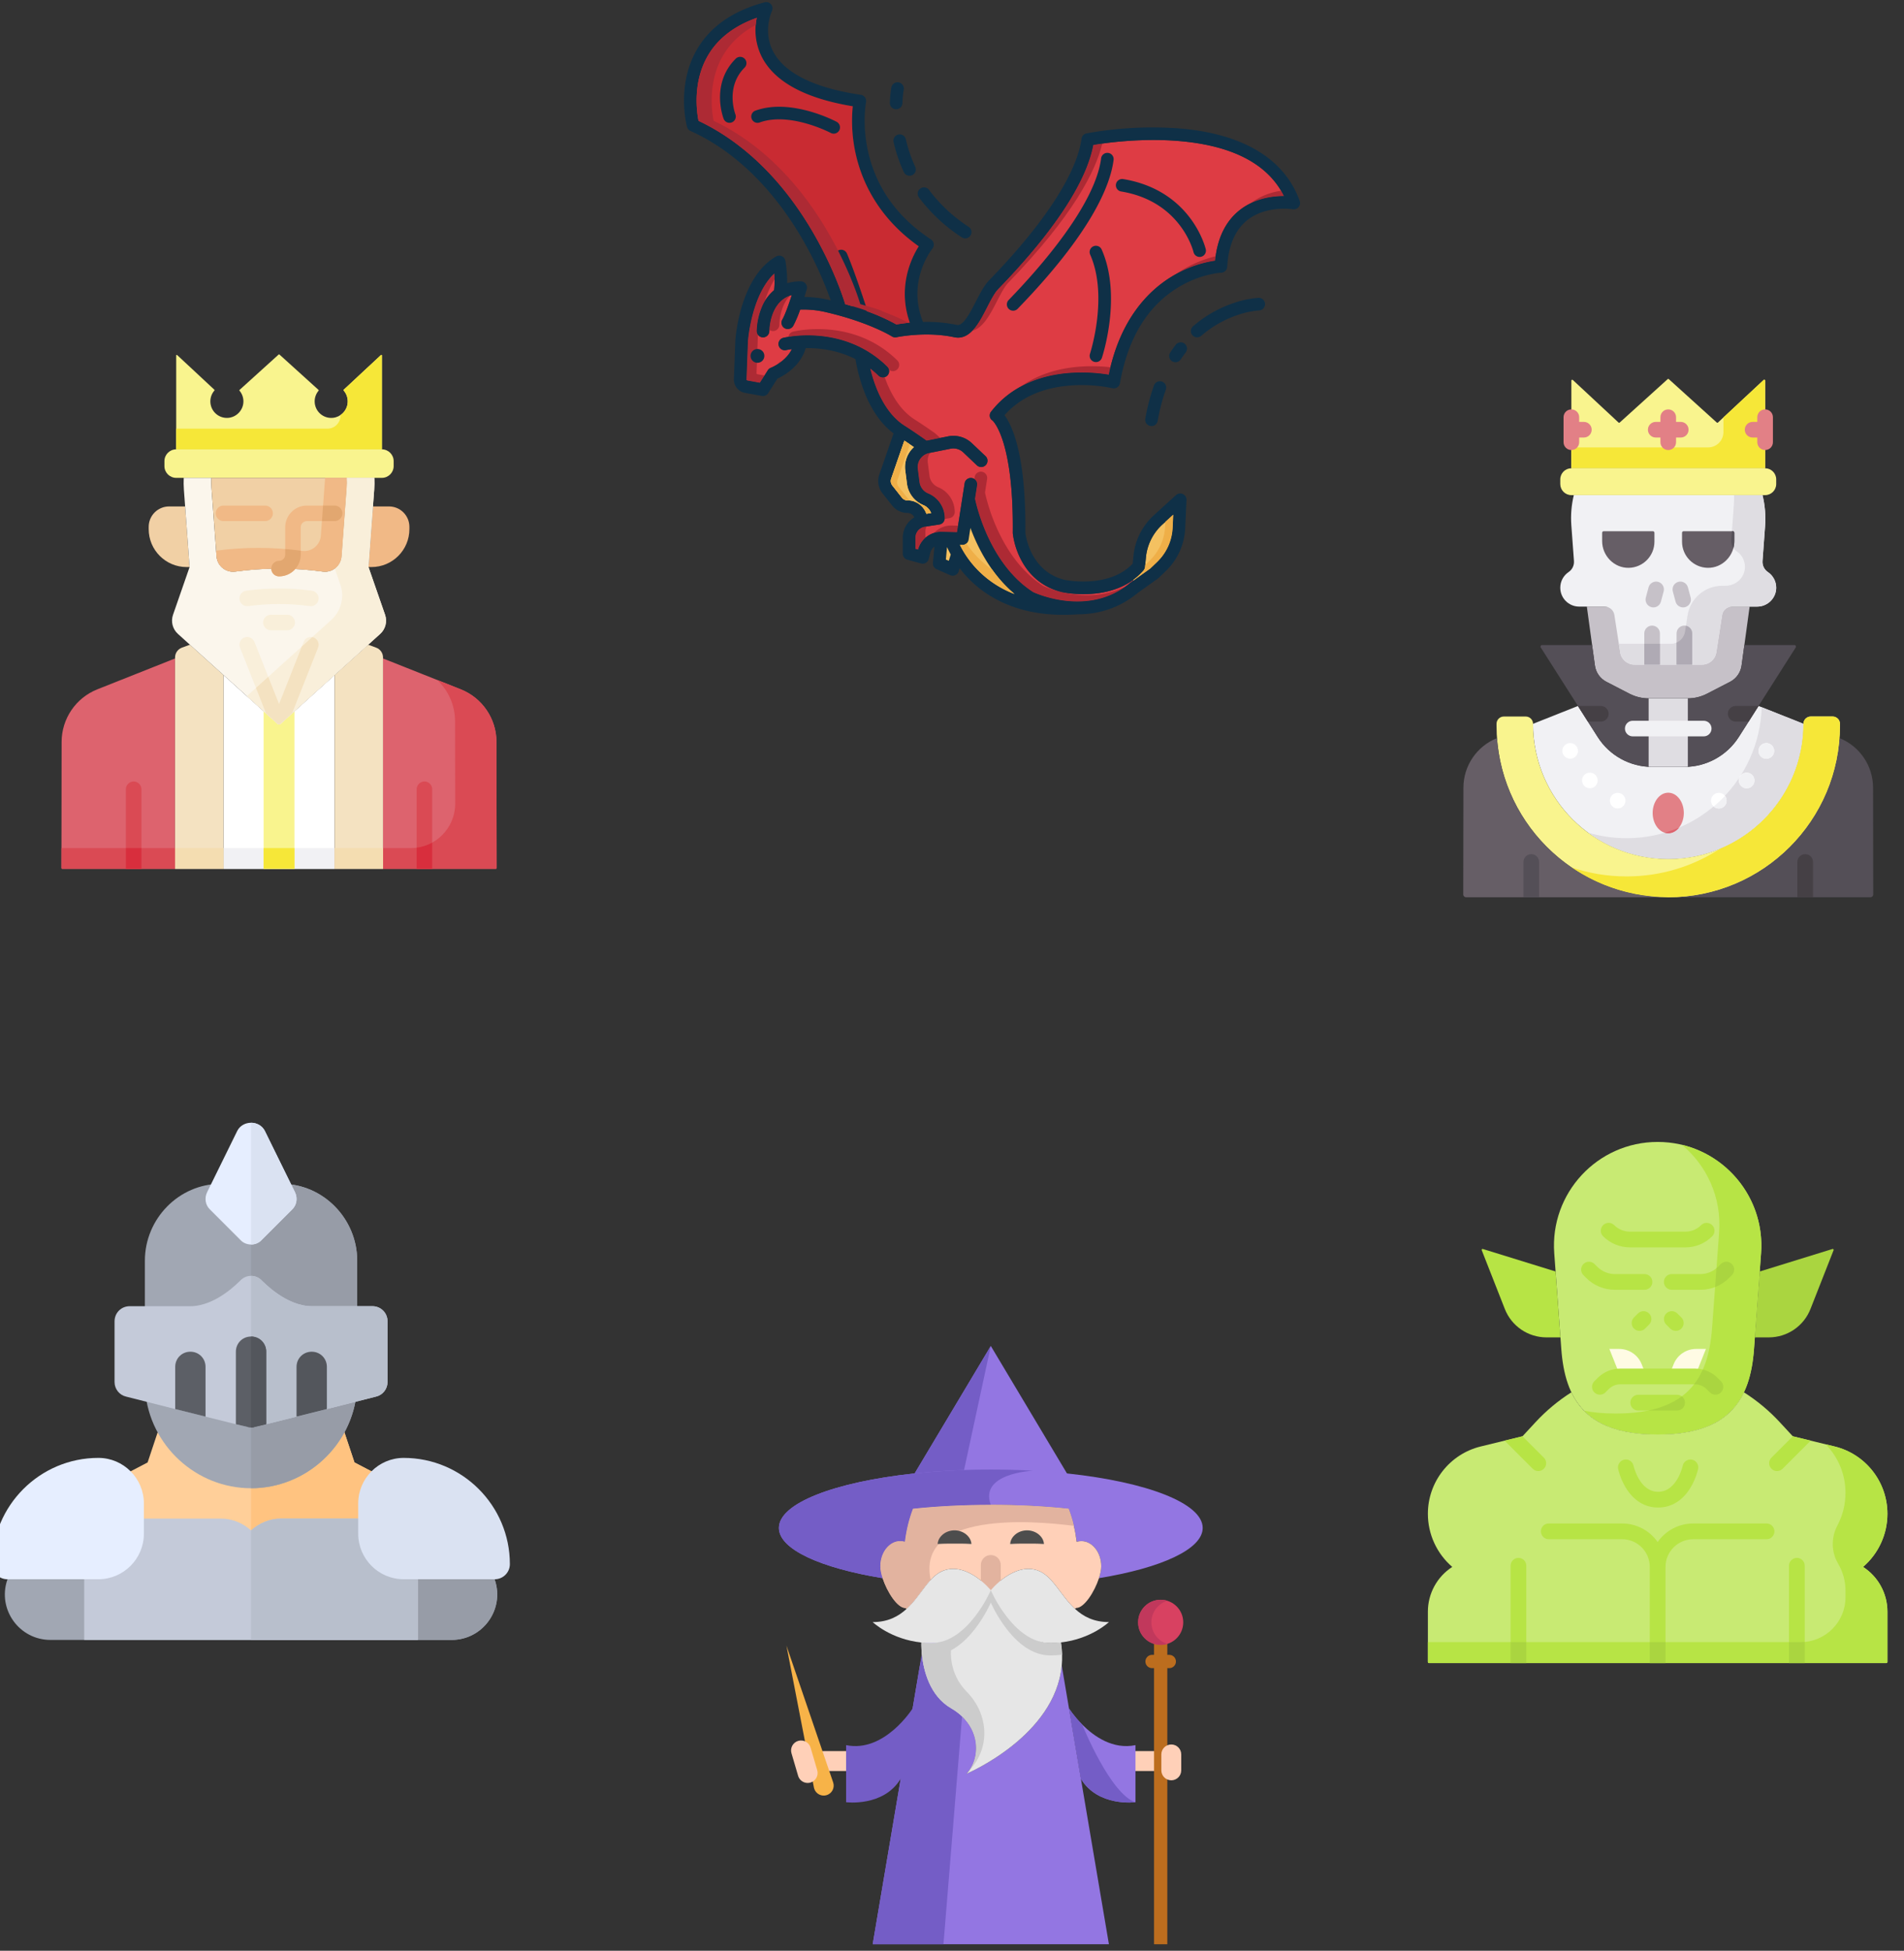 <?xml version="1.0" encoding="UTF-8" standalone="no"?>
<!-- Created with Inkscape (http://www.inkscape.org/) -->

<svg
   xmlns:dc="http://purl.org/dc/elements/1.1/"
   xmlns:cc="http://creativecommons.org/ns#"
   xmlns:rdf="http://www.w3.org/1999/02/22-rdf-syntax-ns#"
   xmlns:svg="http://www.w3.org/2000/svg"
   xmlns="http://www.w3.org/2000/svg"
   xmlns:sodipodi="http://sodipodi.sourceforge.net/DTD/sodipodi-0.dtd"
   xmlns:inkscape="http://www.inkscape.org/namespaces/inkscape"
   width="130.845mm"
   height="134.02mm"
   viewBox="0 0 130.845 134.02"
   version="1.1"
   id="svg715"
   inkscape:version="0.92.4 (5da689c313, 2019-01-14)"
   sodipodi:docname="999.svg">
  <rect x="0" y="0" width="130.845" height="134.02" fill="#333333" stroke="none"/>
  <defs
     id="defs709" />
  <sodipodi:namedview
     id="base"
     pagecolor="#ffffff"
     bordercolor="#666666"
     borderopacity="1.0"
     inkscape:pageopacity="0.0"
     inkscape:pageshadow="2"
     inkscape:zoom="0.35"
     inkscape:cx="258.69489"
     inkscape:cy="130.4091"
     inkscape:document-units="mm"
     inkscape:current-layer="layer1"
     showgrid="false"
     inkscape:window-width="1920"
     inkscape:window-height="1017"
     inkscape:window-x="-8"
     inkscape:window-y="-8"
     inkscape:window-maximized="1" />
  <g
     inkscape:label="Layer 1"
     inkscape:groupmode="layer"
     id="layer1"
     transform="translate(-37.387,-49.317)">
    <g
       id="g3342"
       transform="matrix(0.09,0,0,0.09,-80.805,81.179)">
      <g
         id="g3034">
        <g
           id="g2165"
           transform="matrix(0.772,0,0,0.772,1307.298,502.798)">
          <path
             id="path2053"
             d="M 454.3,511.7 H 57.7 c -30.901,0 -52.5,-30 -42.9,-59.099 l 6.899,-20.7 h 468.6 l 6.899,20.7 C 506.8,481.7 485.2,511.7 454.3,511.7 Z"
             style="fill:#a1a7b3"
             inkscape:connector-curvature="0" />
          <path
             id="path2055"
             d="M 454.3,511.7 H 256 v -79.799 h 234.3 l 6.899,20.7 C 506.8,481.7 485.2,511.7 454.3,511.7 Z"
             style="fill:#979ca7"
             inkscape:connector-curvature="0" />
          <polygon
             id="polygon2057"
             points="346.3,300.2 358.299,336.2 392.199,353.899 348.701,421.7 163.599,421.7 119.801,353.899 153.701,336.2 165.7,300.2 "
             style="fill:#ffcf99" />
          <polygon
             id="polygon2059"
             points="256,421.7 256,300.2 346.3,300.2 358.299,336.2 392.199,353.899 348.701,421.7 "
             style="fill:#ffc380" />
          <path
             id="path2061"
             d="m 421,391.7 v 120 H 91 v -120 h 135 c 11.7,0 21.899,4.501 30,11.7 8.101,-7.2 18.3,-11.7 30,-11.7 z"
             style="fill:#c4cad9"
             inkscape:connector-curvature="0" />
          <path
             id="path2063"
             d="m 421,391.7 v 120 H 256 V 403.4 c 8.101,-7.2 18.3,-11.7 30,-11.7 z"
             style="fill:#b8bfcc"
             inkscape:connector-curvature="0" />
          <path
             id="path2065"
             d="m 361,136.7 v 60 c 0,8.401 -6.599,15 -15,15 H 166 c -8.401,0 -15,-6.599 -15,-15 v -60 c 0,-41.4 33.6,-76 75,-76 h 60 c 41.4,0 75,34.6 75,76 z"
             style="fill:#a1a7b3"
             inkscape:connector-curvature="0" />
          <path
             id="path2067"
             d="m 361,136.7 v 60 c 0,8.401 -6.599,15 -15,15 h -90 v -151 h 30 c 41.4,0 75,34.6 75,76 z"
             style="fill:#979ca7"
             inkscape:connector-curvature="0" />
          <path
             id="path2069"
             d="M 360.7,265.399 C 356.201,319.401 310.3,361.7 256,361.7 c -54.3,0 -100.201,-42.299 -104.7,-96.301 -0.601,-8.099 5.4,-15.298 13.799,-16.199 h 181.802 c 8.399,0.901 14.399,8.1 13.799,16.199 z"
             style="fill:#a1a7b3"
             inkscape:connector-curvature="0" />
          <path
             id="path2071"
             d="M 360.7,265.399 C 356.201,319.401 310.3,361.7 256,361.7 V 249.2 h 90.901 c 8.399,0.901 14.399,8.1 13.799,16.199 z"
             style="fill:#979ca7"
             inkscape:connector-curvature="0" />
          <path
             id="path2073"
             d="m 376,181.7 h -60 c -25.8,0 -48.6,-24.901 -48.9,-24.901 -2.999,-3.3 -6.899,-5.099 -11.1,-5.099 -4.201,0 -8.101,1.8 -11.1,5.099 -0.3,0 -23.101,24.901 -48.9,24.901 h -60 c -8.401,0 -15,6.599 -15,15 v 60 c 0,6.899 4.799,12.9 11.4,14.399 l 48.6,12.301 60,15 11.4,2.699 c 1.199,0.601 2.401,0.601 3.6,0.601 1.199,0 2.401,0 3.6,-0.601 l 11.4,-2.699 60,-15 48.6,-12.301 c 6.601,-1.5 11.4,-7.5 11.4,-14.399 v -60 c 0,-8.401 -6.599,-15 -15,-15 z"
             style="fill:#c4cad9"
             inkscape:connector-curvature="0" />
          <path
             id="path2075"
             d="m 391,196.7 v 60 c 0,6.899 -4.799,12.9 -11.4,14.399 L 331,283.4 l -60,15 -11.4,2.699 c -1.199,0.601 -2.401,0.601 -3.6,0.601 v -150 c 4.2,0 8.101,1.8 11.1,5.099 0.3,0 23.101,24.901 48.9,24.901 h 60 c 8.401,0 15,6.599 15,15 z"
             style="fill:#b8bfcc"
             inkscape:connector-curvature="0" />
          <path
             id="path2077"
             d="M 105,451.7 H 15 c -8.291,0 -15,-6.709 -15,-15 0,-57.891 47.109,-105 105,-105 24.814,0 45,20.186 45,45 v 30 c 0,24.814 -20.186,45 -45,45 z"
             style="fill:#e6eeff"
             inkscape:connector-curvature="0" />
          <path
             id="path2079"
             d="m 497,451.7 h -90 c -24.814,0 -45,-20.186 -45,-45 v -30 c 0,-24.814 20.186,-45 45,-45 57.891,0 105,47.109 105,105 0,8.291 -6.709,15 -15,15 z"
             style="fill:#dae2f2"
             inkscape:connector-curvature="0" />
          <path
             id="path2081"
             d="m 271,226.7 v 71.7 l -11.4,2.699 c -1.199,0.601 -2.401,0.601 -3.6,0.601 -1.199,0 -2.401,0 -3.6,-0.601 L 241,298.4 v -71.7 c 0,-8.401 6.599,-15 15,-15 8.401,0 15,6.599 15,15 z"
             style="fill:#5c5f66"
             inkscape:connector-curvature="0" />
          <path
             id="path2083"
             d="m 331,241.7 v 41.7 l -30,7.5 v -49.2 c 0,-8.401 6.599,-15 15,-15 8.401,0 15,6.599 15,15 z"
             style="fill:#53565c"
             inkscape:connector-curvature="0" />
          <path
             id="path2085"
             d="m 211,241.7 v 49.2 l -30,-7.5 v -41.7 c 0,-8.401 6.599,-15 15,-15 8.401,0 15,6.599 15,15 z"
             style="fill:#5c5f66"
             inkscape:connector-curvature="0" />
          <path
             id="path2087"
             d="m 271,226.7 v 71.7 l -11.4,2.699 c -1.199,0.601 -2.401,0.601 -3.6,0.601 v -90 c 8.401,0 15,6.599 15,15 z"
             style="fill:#53565c"
             inkscape:connector-curvature="0" />
          <path
             id="path2089"
             d="m 299.5,69.101 -30,-61 C 266.8,2.999 261.4,0.3 256,0.3 c -5.4,0 -10.8,2.699 -13.5,7.8 l -30,61 c -2.699,5.698 -1.8,12.599 3.001,17.098 l 30,30 C 248.2,119.2 252.1,120.7 256,120.7 c 3.9,0 7.8,-1.5 10.499,-4.501 l 30,-30 c 4.801,-4.499 5.7,-11.4 3.001,-17.098 z"
             style="fill:#e6eeff"
             inkscape:connector-curvature="0" />
          <path
             id="path2091"
             d="m 296.499,86.199 -30,30 C 263.8,119.2 259.9,120.7 256,120.7 V 0.3 c 5.4,0 10.8,2.699 13.5,7.8 l 30,61 c 2.699,5.699 1.8,12.6 -3.001,17.099 z"
             style="fill:#dae2f2"
             inkscape:connector-curvature="0" />
          <g
             id="g2093" />
          <g
             id="g2095" />
          <g
             id="g2097" />
          <g
             id="g2099" />
          <g
             id="g2101" />
          <g
             id="g2103" />
          <g
             id="g2105" />
          <g
             id="g2107" />
          <g
             id="g2109" />
          <g
             id="g2111" />
          <g
             id="g2113" />
          <g
             id="g2115" />
          <g
             id="g2117" />
          <g
             id="g2119" />
          <g
             id="g2121" />
        </g>
      </g>
      <g
         transform="translate(-2.339,44.434)"
         id="g3114">
        <path
           style="fill:#de3c44;stroke-width:0.96"
           inkscape:connector-curvature="0"
           d="m 2296.004,-248.777 h -0.029 c -8.65,0 -22.483,1.699 -33.994,10.877 -10.646,8.506 -16.896,21.427 -18.586,38.468 a 89.157,89.157 0 0 0 -33.293,12.221 c -17.155,10.474 -39.082,31.901 -47.895,74.785 a 127.485,127.485 0 0 0 -29.818,-1.344 c -25.69,1.93 -46.417,12.106 -59.943,29.453 a 4.668,4.668 0 0 0 -1.075,3.744 4.447,4.447 0 0 0 2.045,3.101 c 1.114,1.027 16.215,16.301 15.495,85.844 a 4.52,4.52 0 0 0 0.029,0.509 59.239,59.239 0 0 0 5.952,19.287 c 6.768,13.402 17.808,22.205 31.988,25.479 1.459,0.307 32.084,6.557 53.972,-9.399 l 0.288,0.403 -2.4,1.718 a 3.264,3.264 0 0 0 -0.288,0.221 c -31.008,25.959 -70.743,8.506 -73.95,7.027 -32.957,-21.091 -43.181,-65.098 -44.477,-71.319 l 1.594,-10.263 a 4.8,4.8 0 1 0 -9.485,-1.469 l -5.789,37.268 -11.683,-0.307 a 18.253,18.253 0 0 0 -18.039,13.575 l -2.112,-0.576 v -8.467 a 8.489,8.489 0 0 1 7.239,-8.439 l 11.079,-1.699 a 4.81,4.81 0 0 0 4.071,-4.752 20.448,20.448 0 0 0 -12.413,-18.816 l -0.346,-0.144 a 10.928,10.928 0 0 1 -6.499,-8.611 l -1.315,-10.205 a 10.91,10.91 0 0 1 8.65,-12.039 l 16.464,-3.293 a 10.879,10.879 0 0 1 9.61,2.765 l 10.464,9.917 a 4.801,4.801 0 0 0 6.605,-6.97 l -10.464,-9.917 a 20.484,20.484 0 0 0 -18.096,-5.213 l -16.464,3.293 c -0.403,-0.288 -0.845,-0.595 -1.315,-0.922 -3.485,-2.448 -8.746,-6.144 -15.591,-10.512 -15.571,-9.975 -22.877,-30.144 -26.151,-43.7 a 68.795,68.795 0 0 1 6.288,5.491 4.8,4.8 0 1 0 6.73,-6.845 c -33.351,-32.804 -77.655,-22.426 -79.527,-21.965 a 4.8,4.8 0 0 0 2.275,9.322 c 0.077,-0.019 1.69,-0.384 4.435,-0.758 -4.867,9.869 -15.879,14.179 -15.994,14.227 a 4.765,4.765 0 0 0 -2.371,1.92 l -6.087,9.562 -9.6,-1.747 a 0.774,0.774 0 0 1 -0.634,-0.778 l 1.085,-29.204 c 0.115,-1.594 2.822,-35.52 20.16,-51.773 a 63.571,63.571 0 0 1 -0.144,12.797 33.312,33.312 0 0 0 -9.264,12.72 51.422,51.422 0 0 0 -3.984,18.499 4.791,4.791 0 0 0 4.79,4.79 h 0.01 a 4.81,4.81 0 0 0 4.8,-4.781 c 0,-1.037 0.326,-22.887 17.175,-27.533 -2.112,6.538 -5.05,14.928 -7.239,18.768 a 4.8,4.8 0 1 0 8.333,4.762 87.051,87.051 0 0 0 5.271,-12.403 73.979,73.979 0 0 1 19.872,1.997 c 32.813,7.632 49.997,18.346 50.161,18.451 a 4.844,4.844 0 0 0 3.581,0.643 c 0.221,-0.048 22.282,-4.656 44.045,0 12.019,2.573 18.893,-10.839 24.96,-22.666 2.794,-5.453 5.683,-11.098 8.506,-14.007 52.753,-54.433 68.891,-89.521 72.702,-110.113 9.053,-1.517 35.693,-5.318 64.138,-3.091 41.789,3.264 69.159,17.434 81.495,42.135 z"
           id="path95" />
        <g
           style="fill:#ad2a34"
           id="g123"
           transform="matrix(0.96,0,0,0.96,1827.326,-408.744)">
          <path
             inkscape:connector-curvature="0"
             d="m 173.978,304.7 a 4.986,4.986 0 0 0 6.652,-7.417 c -34.74,-34.17 -80.89,-23.36 -82.84,-22.88 a 5,5 0 0 0 -3.755,4.181 c 12.458,-1.991 49.52,-4.9 78.6,23.7 a 4.936,4.936 0 0 1 1.343,2.416 z"
             id="path97" />
          <path
             inkscape:connector-curvature="0"
             d="m 69.31,308.28 a 0.806,0.806 0 0 1 -0.66,-0.81 l 1.13,-30.42 c 0,-0.032 0.008,-0.1 0.012,-0.158 a 4.949,4.949 0 0 1 -0.962,-2.922 53.564,53.564 0 0 1 4.15,-19.27 41.457,41.457 0 0 1 2.156,-4.271 80.5,80.5 0 0 1 7.883,-17.629 c -0.039,-1.63 -0.126,-3.216 -0.239,-4.684 -18.06,16.93 -20.88,52.27 -21,53.93 l -1.13,30.42 a 0.806,0.806 0 0 0 0.66,0.81 l 10,1.82 3.683,-5.786 z"
             id="path99" />
          <path
             inkscape:connector-curvature="0"
             d="m 88.12,298.14 a 4.964,4.964 0 0 0 -2.47,2 l -0.056,0.088 a 37.775,37.775 0 0 0 3.429,-2.48 C 88.47,298 88.14,298.132 88.12,298.14 Z"
             id="path101" />
          <path
             inkscape:connector-curvature="0"
             d="m 350.169,302.741 a 132.772,132.772 0 0 0 -24.4,-0.481 c -18.4,1.382 -34.353,6.825 -47.107,15.964 11.212,-6.131 24.37,-9.857 39.107,-10.964 a 132.795,132.795 0 0 1 31.06,1.4 c 0.417,-2.024 0.871,-3.986 1.34,-5.919 z"
             id="path103" />
          <path
             inkscape:connector-curvature="0"
             d="m 259.91,250.25 c 2.91,-5.68 5.92,-11.56 8.86,-14.59 51.746,-53.394 69.665,-88.914 74.9,-110.788 -2.964,0.409 -5.39,0.791 -7.165,1.088 -3.97,21.45 -20.78,58 -75.73,114.7 -2.94,3.03 -5.95,8.91 -8.86,14.59 -3.416,6.66 -7.08,13.8 -11.7,18.53 8.778,-2.251 14.519,-13.441 19.695,-23.53 z"
             id="path105" />
          <path
             inkscape:connector-curvature="0"
             d="m 78.862,272.969 a 4.949,4.949 0 0 0 2.958,0.991 h 0.01 a 5.01,5.01 0 0 0 5,-4.98 c 0,-0.841 0.209,-14.836 8.6,-23.27 -14.53,4.981 -16.347,22.758 -16.568,27.259 z"
             id="path107" />
          <path
             inkscape:connector-curvature="0"
             d="m 296.72,476.62 c -34.33,-21.97 -44.98,-67.81 -46.33,-74.29 l 1.66,-10.69 a 5,5 0 1 0 -9.88,-1.53 l -0.255,1.644 a 5,5 0 0 1 2.135,4.886 l -1.66,10.69 c 1.35,6.48 12,52.32 46.33,74.29 3.232,1.49 42.086,18.557 73.862,-4.833 -29.956,15.672 -62.897,1.2 -65.862,-0.167 z"
             id="path109" />
          <path
             inkscape:connector-curvature="0"
             d="m 203.92,361.12 10.916,-2.183 c -0.42,-0.3 -3.8,-3.437 -4.286,-3.777 -3.63,-2.55 -9.11,-6.4 -16.24,-10.95 -12.068,-7.73 -19.367,-21.338 -23.719,-33.614 a 4.871,4.871 0 0 1 -4.971,-1.186 71.661,71.661 0 0 0 -6.55,-5.72 c 3.41,14.12 11.02,35.13 27.24,45.52 7.13,4.55 12.61,8.4 16.24,10.95 0.49,0.34 0.95,0.66 1.37,0.96 z"
             id="path111" />
          <path
             inkscape:connector-curvature="0"
             d="m 461.3,172.554 a 61.2,61.2 0 0 1 26.868,-5.924 h 0.03 c -0.72,-1.442 -1.5,-2.844 -2.315,-4.217 A 53.1,53.1 0 0 0 461.3,172.554 Z"
             id="path113" />
          <path
             inkscape:connector-curvature="0"
             d="m 406.72,225.76 c -1.554,0.949 -3.148,1.99 -4.766,3.119 A 92.377,92.377 0 0 1 433.4,218.03 c 0.119,-1.2 0.264,-2.376 0.426,-3.536 A 94.981,94.981 0 0 0 406.72,225.76 Z"
             id="path115" />
          <path
             inkscape:connector-curvature="0"
             d="m 222.06,422.77 a 5.01,5.01 0 0 0 4.24,-4.95 21.3,21.3 0 0 0 -12.93,-19.6 l -0.36,-0.15 a 11.383,11.383 0 0 1 -6.77,-8.97 l -1.37,-10.63 a 11.272,11.272 0 0 1 1.833,-7.7 l -0.823,0.164 a 11.364,11.364 0 0 0 -9.01,12.54 l 1.37,10.63 a 11.383,11.383 0 0 0 6.77,8.97 l 0.36,0.15 a 21.3,21.3 0 0 1 12.93,19.6 4.709,4.709 0 0 1 -0.049,0.534 z"
             id="path117" />
          <path
             inkscape:connector-curvature="0"
             d="m 223.97,428.61 a 18.929,18.929 0 0 0 -14.164,5.879 18.494,18.494 0 0 1 6.164,-0.879 l 12.17,0.32 0.806,-5.189 z"
             id="path119" />
          <path
             inkscape:connector-curvature="0"
             d="m 202.98,433.33 a 8.919,8.919 0 0 1 0.945,-4 l -1.405,0.215 a 8.843,8.843 0 0 0 -7.54,8.79 v 8.82 l 2.2,0.6 a 18.827,18.827 0 0 1 5.8,-9.384 z"
             id="path121" />
        </g>
        <path
           style="fill:#f4c161;stroke-width:0.96"
           inkscape:connector-curvature="0"
           d="m 2211.446,-5.616 -0.461,9.927 A 38.825,38.825 0 0 1 2199.023,30.634 l -5.078,4.877 -12.807,9.139 -0.288,-0.403 a 46.453,46.453 0 0 0 7.882,-7.258 4.872,4.872 0 0 0 1.142,-2.678 l 0.701,-7.286 A 38.919,38.919 0 0 1 2203.142,1.94 Z"
           id="path125" />
        <path
           style="fill:#0f3047;stroke-width:0.96"
           inkscape:connector-curvature="0"
           d="m 2307.991,-245.095 a 4.8,4.8 0 0 1 -5.317,6.364 c -0.192,-0.029 -20.332,-3.196 -34.77,8.39 -9.226,7.392 -14.352,19.353 -15.255,35.538 a 4.8,4.8 0 0 1 -4.617,4.531 c -0.144,0 -16.012,0.787 -33.339,11.51 -23.183,14.342 -37.976,38.831 -43.947,72.794 a 4.8,4.8 0 0 1 -5.865,3.829 115.024,115.024 0 0 0 -32.044,-2.034 c -21.512,1.66 -38.388,9.282 -50.244,22.656 5.894,7.93 16.502,30.469 15.927,89.699 0.345,2.938 4.224,30.027 30.44,36.085 0.259,0.048 33.512,6.758 51.502,-12.46 l 0.557,-5.712 a 48.442,48.442 0 0 1 15.657,-31.266 l 16.857,-15.344 a 4.8,4.8 0 0 1 8.025,3.772 l -0.999,21.494 a 48.328,48.328 0 0 1 -14.891,32.794 l -5.337,5.117 a 3.988,3.988 0 0 1 -0.538,0.442 l -15.331,10.962 c -15.158,12.614 -31.727,16.406 -46.145,16.425 q -5.486,0.384 -10.607,0.394 c -36.123,0 -58.308,-13.775 -70.903,-26.034 a 86.042,86.042 0 0 1 -8.467,-9.562 l -0.72,2.342 a 4.812,4.812 0 0 1 -4.588,3.379 4.876,4.876 0 0 1 -1.939,-0.403 l -10.32,-4.56 a 4.806,4.806 0 0 1 -2.841,-4.837 l 1.171,-12.403 a 8.479,8.479 0 0 0 -3.216,4.8 l -1.123,4.57 a 4.8,4.8 0 0 1 -2.227,2.995 4.87,4.87 0 0 1 -2.438,0.662 4.8,4.8 0 0 1 -1.267,-0.173 l -10.396,-2.861 a 4.8,4.8 0 0 1 -3.523,-4.627 V 12.049 a 18.007,18.007 0 0 1 8.812,-15.561 5.546,5.546 0 0 0 -5.106,-3.37 15.063,15.063 0 0 1 -11.885,-5.76 l -7.296,-9.234 a 15.104,15.104 0 0 1 -2.429,-14.351 l 10.876,-31.392 c -9.033,-6.796 -16.348,-16.972 -21.781,-30.315 a 126.688,126.688 0 0 1 -7.306,-26.4 c -13.766,-6.998 -27.819,-8.515 -37.986,-8.381 -4.165,14.217 -17.088,21.235 -21.637,23.308 l -7.015,11.036 a 4.806,4.806 0 0 1 -4.051,2.227 5.233,5.233 0 0 1 -0.854,-0.077 l -12.777,-2.323 a 10.317,10.317 0 0 1 -8.514,-10.473 l 0.01,-0.288 1.083,-29.099 c 0,-0.048 0.01,-0.086 0.01,-0.134 0.125,-1.958 3.436,-48.258 31.131,-64.135 a 4.805,4.805 0 0 1 7.113,3.322 100.65,100.65 0 0 1 1.334,17.097 35.417,35.417 0 0 1 10.32,-1.459 4.8,4.8 0 0 1 4.608,6.144 c -0.077,0.269 -0.758,2.573 -1.776,5.798 a 85.479,85.479 0 0 1 18.806,2.293 c 0.442,0.106 0.864,0.211 1.306,0.317 a 279.95,279.95 0 0 0 -22.52,-48.267 c -15.696,-26.658 -43.105,-62.368 -84.553,-81.049 a 4.779,4.779 0 0 1 -2.659,-3.12 c -0.346,-1.277 -8.285,-31.563 7.497,-58.945 10.12,-17.536 27.533,-29.699 51.762,-36.149 a 4.808,4.808 0 0 1 5.568,6.72 c -0.298,0.614 -7.21,15.705 1.162,31.257 8.764,16.289 31.813,27.569 66.669,32.628 a 4.8,4.8 0 0 1 4.013,5.702 c -0.029,0.154 -3.13,16.281 1.469,37.179 6.124,27.81 22.309,50.523 48.113,67.514 a 4.794,4.794 0 0 1 1.094,7.037 c -0.845,1.046 -19.622,25.026 -7.171,55.955 a 113.865,113.865 0 0 1 25.86,2.275 c 4.818,1.027 10.137,-9.33 14.409,-17.654 3.254,-6.364 6.336,-12.374 10.156,-16.31 56.888,-58.701 68.666,-92.962 70.615,-108.158 a 4.793,4.793 0 0 1 3.821,-4.09 282.545,282.545 0 0 1 69.847,-3.859 c 49.065,3.792 81.204,22.953 92.935,55.399 z m -12.028,-3.677 h 0.029 c -12.335,-24.7 -39.704,-38.869 -81.491,-42.132 -28.444,-2.227 -55.083,1.573 -64.135,3.09 -3.81,20.591 -19.947,55.681 -72.697,110.108 -2.822,2.909 -5.712,8.553 -8.506,14.006 -6.066,11.826 -12.94,25.238 -24.96,22.665 -21.762,-4.656 -43.823,-0.048 -44.043,0 a 4.844,4.844 0 0 1 -3.581,-0.643 c -0.162,-0.106 -17.346,-10.819 -50.158,-18.45 a 73.965,73.965 0 0 0 -19.872,-1.997 87.034,87.034 0 0 1 -5.271,12.402 4.8,4.8 0 0 1 -8.333,-4.761 c 2.189,-3.84 5.127,-12.231 7.239,-18.767 -16.843,4.645 -17.17,26.495 -17.17,27.531 a 4.81,4.81 0 0 1 -4.8,4.781 h -0.01 a 4.79,4.79 0 0 1 -4.79,-4.79 51.43,51.43 0 0 1 3.983,-18.498 33.307,33.307 0 0 1 9.264,-12.719 63.562,63.562 0 0 0 0.144,-12.796 c -17.337,16.252 -20.044,50.177 -20.16,51.771 l -1.085,29.202 a 0.774,0.774 0 0 0 0.634,0.778 l 9.6,1.747 6.087,-9.562 a 4.765,4.765 0 0 1 2.371,-1.92 c 0.115,-0.048 11.126,-4.357 15.993,-14.226 -2.746,0.374 -4.359,0.739 -4.435,0.758 a 4.8,4.8 0 0 1 -2.274,-9.32 c 1.872,-0.461 46.177,-10.839 79.524,21.963 a 4.8,4.8 0 0 1 -6.73,6.845 68.795,68.795 0 0 0 -6.288,-5.491 c 3.274,13.555 10.579,33.723 26.15,43.698 6.845,4.367 12.105,8.064 15.59,10.511 0.47,0.326 0.912,0.634 1.315,0.922 l 16.463,-3.293 a 20.482,20.482 0 0 1 18.095,5.213 l 10.464,9.916 a 4.801,4.801 0 0 1 -6.604,6.97 l -10.464,-9.916 a 10.877,10.877 0 0 0 -9.609,-2.765 l -16.463,3.293 a 10.908,10.908 0 0 0 -8.65,12.038 l 1.315,10.204 a 10.928,10.928 0 0 0 6.499,8.611 l 0.346,0.144 a 20.448,20.448 0 0 1 12.412,18.816 4.81,4.81 0 0 1 -4.071,4.751 l -11.078,1.699 a 8.489,8.489 0 0 0 -7.239,8.439 v 8.466 l 2.112,0.576 a 18.253,18.253 0 0 1 18.036,-13.576 l 11.683,0.307 5.788,-37.266 a 4.8,4.8 0 1 1 9.485,1.469 l -1.594,10.262 c 1.296,6.221 11.52,50.226 44.474,71.315 3.206,1.478 42.939,18.93 73.946,-7.026 a 3.264,3.264 0 0 1 0.288,-0.221 l 2.4,-1.718 12.806,-9.139 5.079,-4.876 a 38.826,38.826 0 0 0 11.961,-26.323 l 0.461,-9.926 -8.304,7.554 a 38.92,38.92 0 0 0 -12.566,25.084 l -0.701,7.286 a 4.872,4.872 0 0 1 -1.142,2.678 46.485,46.485 0 0 1 -7.881,7.258 c -21.888,15.954 -52.513,9.705 -53.969,9.398 -14.178,-3.274 -25.219,-12.076 -31.986,-25.477 a 59.238,59.238 0 0 1 -5.952,-19.286 4.52,4.52 0 0 1 -0.029,-0.509 c 0.72,-69.539 -14.38,-84.812 -15.494,-85.839 a 4.447,4.447 0 0 1 -2.045,-3.101 4.668,4.668 0 0 1 1.075,-3.744 c 13.526,-17.346 34.251,-27.522 59.94,-29.451 a 127.47,127.47 0 0 1 29.816,1.344 c 8.812,-42.881 30.738,-64.307 47.892,-74.785 a 89.157,89.157 0 0 1 33.291,-12.22 c 1.69,-17.039 7.939,-29.96 18.585,-38.466 11.51,-9.173 25.342,-10.872 33.992,-10.872 z M 2063.855,38.303 a 77.802,77.802 0 0 0 26.35,16.655 c -17.692,-14.897 -27.973,-35.202 -33.637,-50.407 l -1.383,8.928 a 4.825,4.825 0 0 1 -4.867,4.06 l -1.766,-0.048 a 75.59,75.59 0 0 0 15.303,20.812 z m -23.808,-8.658 1.488,-4.819 c -1.171,-2.131 -2.103,-4.051 -2.822,-5.674 l -0.893,9.514 z m -17.078,-35.931 3.571,-0.547 a 10.836,10.836 0 0 0 -5.827,-5.99 l -0.355,-0.154 a 20.532,20.532 0 0 1 -12.239,-16.214 l -1.306,-10.204 a 20.468,20.468 0 0 1 6.586,-17.75 c -2.045,-1.421 -4.483,-3.091 -7.267,-4.944 l -10.049,28.998 a 5.53,5.53 0 0 0 0.892,5.261 l 7.287,9.235 a 5.529,5.529 0 0 0 4.358,2.112 15.12,15.12 0 0 1 13.986,9.312 z M 2010.289,-152.143 c -9.581,-27.147 1.171,-49.323 6.806,-58.298 -31.957,-22.636 -43.889,-50.983 -48.257,-71.143 a 114.951,114.951 0 0 1 -2.112,-35.73 c -35.931,-5.942 -59.171,-18.374 -69.098,-37.007 a 45.261,45.261 0 0 1 -4.204,-30.478 c -17.26,6.125 -29.836,15.878 -37.429,29.047 -11.597,20.111 -8.4,42.642 -7.027,49.537 24.086,11.328 57.972,35.029 86.828,84.15 16.434,27.983 23.942,51.684 25.171,55.783 2.006,0.566 3.916,1.142 5.769,1.718 -2.736,-8.265 -8.841,-26.331 -13.276,-36.603 a 4.801,4.801 0 0 1 8.813,-3.811 c 6.037,13.978 14.658,40.693 15.023,41.826 a 4.722,4.722 0 0 1 0.154,2.218 153.904,153.904 0 0 1 22.597,10.145 c 2.045,-0.366 5.635,-0.923 10.243,-1.355 z"
           id="path127" />
        <path
           style="fill:#f4c161;stroke-width:0.96"
           inkscape:connector-curvature="0"
           d="M 2090.206,54.971 A 77.813,77.813 0 0 1 2063.854,38.315 75.606,75.606 0 0 1 2048.551,17.502 l 1.766,0.048 a 4.825,4.825 0 0 0 4.867,-4.061 l 1.382,-8.928 c 5.664,15.207 15.946,35.511 33.639,50.41 z"
           id="path129" />
        <path
           style="fill:#f4c161;stroke-width:0.96"
           inkscape:connector-curvature="0"
           d="m 2026.538,-6.825 -3.571,0.547 -0.365,-0.883 a 15.121,15.121 0 0 0 -13.987,-9.312 5.527,5.527 0 0 1 -4.358,-2.112 l -7.287,-9.235 a 5.528,5.528 0 0 1 -0.893,-5.261 l 10.051,-29.002 c 2.784,1.853 5.222,3.523 7.267,4.944 a 20.47,20.47 0 0 0 -6.586,17.751 l 1.306,10.205 a 20.534,20.534 0 0 0 12.24,16.215 l 0.355,0.154 a 10.836,10.836 0 0 1 5.827,5.99 z"
           id="path131" />
        <path
           style="fill:#c92b32;stroke-width:0.96"
           inkscape:connector-curvature="0"
           d="m 2017.092,-210.444 c -5.635,8.976 -16.387,31.152 -6.806,58.302 -4.608,0.432 -8.198,0.989 -10.243,1.354 a 153.877,153.877 0 0 0 -22.599,-10.147 4.722,4.722 0 0 0 -0.154,-2.218 c -0.365,-1.133 -8.986,-27.85 -15.024,-41.828 a 4.801,4.801 0 0 0 -8.813,3.811 c 4.435,10.272 10.541,28.34 13.277,36.605 -1.853,-0.576 -3.763,-1.152 -5.77,-1.718 -1.229,-4.099 -8.736,-27.802 -25.172,-55.786 -28.858,-49.124 -62.746,-72.826 -86.833,-84.155 -1.373,-6.893 -4.57,-29.424 7.027,-49.537 7.594,-13.171 20.17,-22.925 37.431,-29.05 a 45.262,45.262 0 0 0 4.205,30.48 c 9.927,18.634 33.168,31.066 69.102,37.008 a 114.963,114.963 0 0 0 2.112,35.732 c 4.368,20.16 16.301,48.509 48.26,71.146 z"
           id="path133" />
        <path
           style="fill:#0f3047;stroke-width:0.96"
           inkscape:connector-curvature="0"
           d="m 2161.739,-281.734 a 4.79,4.79 0 0 0 -5.376,4.148 c -4.552,35.411 -46.2,82.969 -70.62,108.166 a 4.8,4.8 0 0 0 6.894,6.682 c 55.881,-57.657 70.678,-93.613 73.249,-113.623 a 4.8,4.8 0 0 0 -4.146,-5.373 z"
           id="path135" />
        <path
           style="fill:#0f3047;stroke-width:0.96"
           inkscape:connector-curvature="0"
           d="m 2173.227,-261.756 a 4.8,4.8 0 1 0 -1.562,9.472 c 45.236,7.463 54.888,44.772 55.278,46.357 a 4.8,4.8 0 0 0 9.332,-2.249 c -0.44,-1.836 -11.364,-45.053 -63.048,-53.58 z"
           id="path137" />
        <path
           style="fill:#0f3047;stroke-width:0.96"
           inkscape:connector-curvature="0"
           d="m 2150.449,-210.441 a 4.8,4.8 0 0 0 -2.448,6.331 c 14.096,31.872 -0.022,75.384 -0.167,75.82 a 4.801,4.801 0 0 0 9.112,3.024 c 0.637,-1.92 15.446,-47.43 -0.166,-82.727 a 4.8,4.8 0 0 0 -6.331,-2.448 z"
           id="path139" />
        <path
           style="fill:#0f3047;stroke-width:0.96"
           inkscape:connector-curvature="0"
           d="m 1877.356,-353.648 c -19.243,19.209 -9.625,44.841 -9.207,45.922 a 4.801,4.801 0 0 0 8.958,-3.456 c -0.321,-0.849 -7.721,-20.95 7.032,-35.675 a 4.8,4.8 0 1 0 -6.782,-6.795 z"
           id="path141" />
        <path
           style="fill:#0f3047;stroke-width:0.96"
           inkscape:connector-curvature="0"
           d="m 1956.417,-298.973 a 4.8,4.8 0 0 0 -1.988,-6.491 c -1.42,-0.755 -35.084,-18.361 -62.113,-8.505 a 4.8,4.8 0 0 0 3.287,9.019 c 22.953,-8.367 53.902,7.74 54.328,7.968 a 4.8,4.8 0 0 0 6.491,-1.987 z"
           id="path143" />
        <path
           style="fill:#0f3047;stroke-width:0.96"
           inkscape:connector-curvature="0"
           d="m 2196.706,-104.188 a 155.355,155.355 0 0 0 -6.61,25.361 4.8,4.8 0 0 0 3.896,5.559 4.879,4.879 0 0 0 0.838,0.073 4.8,4.8 0 0 0 4.721,-3.969 145.666,145.666 0 0 1 6.192,-23.788 4.8,4.8 0 1 0 -9.037,-3.236 z"
           id="path145" />
        <path
           style="fill:#0f3047;stroke-width:0.96"
           inkscape:connector-curvature="0"
           d="m 2213.313,-135.262 c -1.431,1.869 -2.828,3.833 -4.151,5.837 a 4.8,4.8 0 1 0 8.01,5.291 c 1.201,-1.818 2.466,-3.598 3.763,-5.291 a 4.8,4.8 0 1 0 -7.622,-5.837 z"
           id="path147" />
        <path
           style="fill:#0f3047;stroke-width:0.96"
           inkscape:connector-curvature="0"
           d="m 2232.829,-142.11 a 82.265,82.265 0 0 1 28.264,-16.051 65.354,65.354 0 0 1 15.764,-3.317 4.801,4.801 0 0 0 -0.186,-9.6 c -0.059,0 -0.119,0 -0.179,0 a 73.286,73.286 0 0 0 -18.393,3.788 91.848,91.848 0 0 0 -31.564,17.923 4.8,4.8 0 1 0 6.295,7.249 z"
           id="path149" />
        <path
           style="fill:#0f3047;stroke-width:0.96"
           inkscape:connector-curvature="0"
           d="m 2049.953,-217.276 a 4.8,4.8 0 0 0 5.28,-8.018 118.072,118.072 0 0 1 -30.27,-28.183 4.8,4.8 0 1 0 -7.718,5.71 127.651,127.651 0 0 0 32.708,30.491 z"
           id="path151" />
        <path
           style="fill:#0f3047;stroke-width:0.96"
           inkscape:connector-curvature="0"
           d="m 2001.517,-295.75 a 4.8,4.8 0 0 0 -3.617,5.745 113.897,113.897 0 0 0 7.84,22.934 4.8,4.8 0 1 0 8.698,-4.063 104.264,104.264 0 0 1 -7.176,-20.997 4.8,4.8 0 0 0 -5.745,-3.618 z"
           id="path153" />
        <path
           style="fill:#0f3047;stroke-width:0.96"
           inkscape:connector-curvature="0"
           d="m 1999.673,-315.047 h 0.175 a 4.8,4.8 0 0 0 4.794,-4.628 72.597,72.597 0 0 1 1.001,-10.326 4.8,4.8 0 0 0 -9.408,-1.898 79.914,79.914 0 0 0 -1.185,11.88 4.8,4.8 0 0 0 4.622,4.972 z"
           id="path155" />
        <circle
           style="fill:#0f3047;stroke-width:0.96"
           cx="1893.955"
           cy="-126.78"
           r="5.28"
           id="circle157" />
        <path
           style="fill:#f4c161;stroke-width:0.96"
           inkscape:connector-curvature="0"
           d="m 2040.046,29.655 1.488,-4.819 c -1.171,-2.131 -2.102,-4.051 -2.822,-5.674 l -0.893,9.514 z"
           id="path159" />
        <path
           style="fill:#ad2a34;stroke-width:0.96"
           inkscape:connector-curvature="0"
           d="m 1988.963,-160.936 c 0.115,-0.73 -14.477,-4.781 -16.483,-5.347 -1.229,-4.099 -8.736,-27.802 -25.172,-55.786 -28.858,-49.124 -62.746,-72.826 -86.833,-84.155 -1.373,-6.893 -4.57,-29.424 7.027,-49.537 5.655,-9.809 14.079,-17.719 25.137,-23.65 a 50.043,50.043 0 0 1 0.774,-5.4 c -17.261,6.125 -29.837,15.879 -37.431,29.05 -11.597,20.112 -8.4,42.644 -7.027,49.537 24.087,11.328 57.975,35.031 86.833,84.155 16.435,27.984 23.943,51.687 25.172,55.786 2.006,0.566 16.599,4.618 16.483,5.347 a 153.877,153.877 0 0 1 22.599,10.147 c 1.891,-0.337 5.118,-0.838 9.236,-1.254 a 165.314,165.314 0 0 0 -20.315,-8.894 z"
           id="path161" />
        <path
           style="fill:#f4c161;stroke-width:0.96"
           inkscape:connector-curvature="0"
           d="m 2026.538,-6.825 -3.571,0.547 -0.365,-0.883 a 15.121,15.121 0 0 0 -13.987,-9.312 5.527,5.527 0 0 1 -4.358,-2.112 l -7.287,-9.235 a 5.528,5.528 0 0 1 -0.893,-5.261 l 10.051,-29.002 c 2.784,1.853 5.222,3.523 7.267,4.944 a 20.47,20.47 0 0 0 -6.586,17.751 l 1.306,10.205 a 20.534,20.534 0 0 0 12.24,16.215 l 0.355,0.154 a 10.836,10.836 0 0 1 5.827,5.99 z"
           id="path163" />
        <path
           style="fill:#efaf48;stroke-width:0.96"
           inkscape:connector-curvature="0"
           d="m 2009.056,-17.625 -7.287,-9.235 a 5.528,5.528 0 0 1 -0.893,-5.261 l 9.408,-27.157 q -1.928,-1.316 -4.161,-2.805 l -10.051,29.002 a 5.528,5.528 0 0 0 0.893,5.261 l 7.287,9.235 a 5.527,5.527 0 0 0 4.359,2.112 15.254,15.254 0 0 1 1.869,0.124 5.607,5.607 0 0 1 -1.424,-1.276 z"
           id="path165" />
        <path
           style="fill:#efaf48;stroke-width:0.96"
           inkscape:connector-curvature="0"
           d="m 2020.711,-12.816 -0.355,-0.154 a 20.272,20.272 0 0 1 -3.916,-2.233 15.245,15.245 0 0 0 -2.453,-0.288 15.113,15.113 0 0 1 8.615,8.331 l 0.365,0.883 3.571,-0.547 a 10.836,10.836 0 0 0 -5.827,-5.992 z"
           id="path167" />
        <path
           style="fill:#efaf48;stroke-width:0.96"
           inkscape:connector-curvature="0"
           d="m 2073.224,36.399 a 76.925,76.925 0 0 1 -9.37,-7.68 75.806,75.806 0 0 1 -10.335,-12.288 4.784,4.784 0 0 1 -3.201,1.127 l -1.766,-0.048 a 75.606,75.606 0 0 0 15.303,20.813 77.813,77.813 0 0 0 26.352,16.656 101.048,101.048 0 0 1 -16.983,-18.58 z"
           id="path169" />
        <path
           style="fill:#efaf48;stroke-width:0.96"
           inkscape:connector-curvature="0"
           d="m 2205.385,-0.101 -0.16,3.456 a 38.825,38.825 0 0 1 -11.962,26.324 l -3.242,3.113 -0.147,1.524 a 4.872,4.872 0 0 1 -1.142,2.678 46.453,46.453 0 0 1 -7.882,7.258 l 0.288,0.403 12.807,-9.139 5.078,-4.877 a 38.825,38.825 0 0 0 11.962,-26.324 l 0.461,-9.927 z"
           id="path171" />
      </g>
      <g
         transform="translate(2446.523,-611.629)"
         id="g2616">
        <path
           style="fill:#544f57;stroke-width:0.773"
           inkscape:connector-curvature="0"
           d="m 296.927,858.853 c -0.026,-16.653 -10.177,-31.612 -25.633,-37.793 -4.933,67.911 -61.591,121.474 -130.76,121.474 h 154.351 c 1.199,0 2.171,-0.973 2.169,-2.172 z"
           id="path334" />
        <g
           id="g1974">
          <path
             id="path302"
             d="m 37.299,810.132 c 0,57.015 46.22,103.235 103.235,103.235 57.015,0 103.235,-46.22 103.235,-103.235 l -34.299,-13.617 -15.058,23.674 c -9.045,14.221 -24.729,22.833 -41.583,22.833 H 128.24 c -16.854,0 -32.538,-8.612 -41.583,-22.833 l -15.058,-23.674 z"
             inkscape:connector-curvature="0"
             style="fill:#f1f1f4;stroke-width:0.773" />
          <path
             id="path304"
             d="m 211.901,797.481 c -1.72,55.508 -47.259,99.978 -103.185,99.978 -10.259,0 -20.169,-1.497 -29.523,-4.284 17.149,12.689 38.369,20.192 61.341,20.192 57.015,0 103.235,-46.22 103.235,-103.235 z"
             inkscape:connector-curvature="0"
             style="fill:#dfdde2;stroke-width:0.773" />
          <path
             id="path306"
             d="m 78.382,720.658 6.159,44.995 c 0.728,5.317 3.998,9.946 8.767,12.408 l 17.611,9.094 c 4.528,2.339 9.55,3.559 14.646,3.559 h 29.936 c 5.096,0 10.118,-1.22 14.646,-3.559 l 17.611,-9.094 c 4.768,-2.462 8.039,-7.091 8.767,-12.408 l 6.159,-44.995 z"
             inkscape:connector-curvature="0"
             style="fill:#c6c1c8;stroke-width:0.773" />
          <path
             id="path308"
             d="m 216.576,694.258 c -2.779,-1.864 -4.298,-5.114 -4.053,-8.451 l 1.943,-26.385 c 0.608,-8.261 -0.103,-16.28 -1.947,-23.856 H 68.439 c -1.789,7.339 -2.484,15.087 -1.897,23.055 l 2.002,27.185 c 0.246,3.337 -1.274,6.587 -4.053,8.451 -3.857,2.587 -6.395,6.988 -6.395,11.982 0,7.963 6.455,14.418 14.418,14.418 h 19.471 c 3.7,0 6.848,2.697 7.415,6.354 l 4.44,28.641 c 0.83,5.356 5.441,9.306 10.86,9.306 h 51.665 c 5.42,0 10.03,-3.951 10.86,-9.306 l 4.44,-28.641 c 0.567,-3.656 3.715,-6.354 7.415,-6.354 h 19.471 c 7.963,0 14.419,-6.455 14.419,-14.418 -7e-4,-4.994 -2.539,-9.394 -6.397,-11.982 z"
             inkscape:connector-curvature="0"
             style="fill:#f1f1f4;stroke-width:0.773" />
          <path
             id="path310"
             d="m 216.547,694.239 c -2.773,-1.85 -4.268,-5.107 -4.023,-8.431 l 1.943,-26.385 c 0.608,-8.261 -0.103,-16.28 -1.947,-23.856 h -21.733 c 0.073,2.619 0.015,5.271 -0.182,7.948 l -1.943,26.385 c -0.245,3.325 1.25,6.581 4.023,8.431 3.934,2.626 6.505,7.135 6.423,12.239 -0.128,7.935 -6.87,14.18 -14.806,14.18 h -2.494 c -13.246,0 -24.515,9.656 -26.544,22.746 l -1.899,12.249 c -0.83,5.356 -5.441,9.306 -10.86,9.306 h -39.686 l 1.023,6.602 c 0.83,5.356 5.441,9.306 10.86,9.306 h 51.665 c 5.42,0 10.03,-3.951 10.86,-9.306 l 4.44,-28.641 c 0.567,-3.657 3.715,-6.354 7.415,-6.354 h 19.081 c 7.936,0 14.679,-6.246 14.806,-14.18 0.082,-5.104 -2.489,-9.614 -6.424,-12.239 z"
             inkscape:connector-curvature="0"
             style="fill:#dfdde2;stroke-width:0.773" />
          <path
             id="path312"
             d="m 129.997,671.1 c 0,10.898 -8.731,19.758 -19.581,19.963 C 99.224,691.276 90.063,681.844 90.063,670.65 v -6.355 c 0,-0.651 0.528,-1.18 1.18,-1.18 H 128.817 c 0.651,0 1.18,0.528 1.18,1.18 v 6.805 z"
             inkscape:connector-curvature="0"
             style="fill:#665e66;stroke-width:0.773" />
          <path
             id="path314"
             d="m 151.071,671.1 c 0,10.898 8.731,19.758 19.581,19.963 11.192,0.213 20.353,-9.219 20.353,-20.413 v -6.355 c 0,-0.651 -0.528,-1.18 -1.18,-1.18 h -37.574 c -0.651,0 -1.18,0.528 -1.18,1.18 v 6.805 z"
             inkscape:connector-curvature="0"
             style="fill:#665e66;stroke-width:0.773" />
          <path
             id="path316"
             d="m 190.298,675.98 c 0.461,-1.706 0.708,-3.494 0.708,-5.33 v -6.355 c 0,-0.651 -0.529,-1.18 -1.18,-1.18 h -0.665 l -0.499,6.783 c -0.162,2.183 0.428,4.337 1.637,6.082 z"
             inkscape:connector-curvature="0"
             style="fill:#544f57;stroke-width:0.773" />
          <path
             id="path318"
             d="M 214.503,615.065 H 66.565 v -66.927 c 0,-0.577 0.687,-0.876 1.109,-0.483 l 34.903,32.5 c 0.25,0.233 0.638,0.236 0.892,0.006 l 36.624,-33.138 c 0.251,-0.227 0.634,-0.227 0.885,0 l 36.624,33.138 c 0.254,0.23 0.641,0.227 0.892,-0.006 l 34.903,-32.5 c 0.422,-0.393 1.109,-0.093 1.109,0.483 v 66.927 z"
             inkscape:connector-curvature="0"
             style="fill:#f9f48e;stroke-width:0.773" />
          <path
             id="path320"
             d="m 182.686,576.25 v 11.165 c 0,6.485 -5.257,11.741 -11.741,11.741 H 66.565 v 15.908 H 214.504 v -66.927 c 0,-0.577 -0.687,-0.876 -1.109,-0.483 z"
             inkscape:connector-curvature="0"
             style="fill:#f6e738;stroke-width:0.773" />
          <path
             id="path322"
             d="M 214.503,635.567 H 66.565 c -4.676,0 -8.468,-3.791 -8.468,-8.468 v -3.567 c 0,-4.676 3.791,-8.468 8.468,-8.468 H 214.504 c 4.676,0 8.468,3.791 8.468,8.468 v 3.567 c 0,4.676 -3.792,8.468 -8.469,8.468 z"
             inkscape:connector-curvature="0"
             style="fill:#f9f48e;stroke-width:0.773" />
          <path
             id="path324"
             d="m 198.668,750.007 -2.142,15.646 c -0.728,5.317 -3.998,9.946 -8.767,12.408 l -17.611,9.094 c -4.528,2.339 -9.55,3.558 -14.646,3.558 h -29.936 c -5.096,0 -10.118,-1.22 -14.646,-3.558 l -17.611,-9.094 c -4.768,-2.462 -8.039,-7.091 -8.767,-12.408 l -2.141,-15.646 h -38.201 c -0.945,0 -1.518,1.043 -1.011,1.841 l 43.468,68.341 c 9.045,14.221 24.729,22.833 41.583,22.833 h 24.589 c 16.854,0 32.538,-8.612 41.583,-22.833 l 43.468,-68.341 c 0.507,-0.798 -0.066,-1.841 -1.011,-1.841 z"
             inkscape:connector-curvature="0"
             style="fill:#544f57;stroke-width:0.773" />
          <ellipse
             id="ellipse326"
             ry="15.478"
             rx="11.895"
             cy="878.194"
             cx="140.534"
             style="fill:#e28086;stroke-width:0.773" />
          <path
             id="path328"
             d="m 140.534,893.672 c 3.173,0 6.056,-1.617 8.188,-4.251 -3.521,1.481 -7.142,2.773 -10.849,3.863 0.856,0.254 1.746,0.389 2.661,0.389 z"
             inkscape:connector-curvature="0"
             style="fill:#dd636e;stroke-width:0.773" />
          <path
             id="path330"
             d="m 9.424,810.132 c 0,-3.072 2.491,-5.563 5.563,-5.563 h 16.752 c 3.07,0 5.56,2.489 5.56,5.56 v 0.003 c 0,57.015 46.22,103.235 103.235,103.235 57.015,0 103.235,-46.22 103.235,-103.235 0,-3.073 2.491,-5.563 5.563,-5.563 h 16.749 c 3.072,0 5.563,2.491 5.563,5.563 v 1.292 c -8e-4,72.409 -58.701,131.109 -131.11,131.109 -72.41,0 -131.11,-58.7 -131.11,-131.11 z"
             inkscape:connector-curvature="0"
             style="fill:#f9f48e;stroke-width:0.773" />
          <path
             id="path332"
             d="m 266.081,804.569 h -16.749 c -3.072,0 -5.563,2.491 -5.563,5.563 0,43.007 -26.299,79.872 -63.692,95.39 -20.535,13.349 -45.043,21.103 -71.36,21.103 -14.734,0 -28.899,-2.431 -42.118,-6.912 21.048,14.399 46.508,22.821 73.935,22.821 72.41,0 131.11,-58.7 131.11,-131.11 v -1.292 c 0,-3.073 -2.49,-5.564 -5.563,-5.564 z"
             inkscape:connector-curvature="0"
             style="fill:#f6e738;stroke-width:0.773" />
          <path
             id="path336"
             d="m 9.774,821.061 c -15.456,6.18 -25.606,21.14 -25.633,37.793 l -0.128,81.509 c 0,1.199 0.97,2.172 2.169,2.172 H 140.534 C 71.365,942.534 14.707,888.971 9.774,821.061 Z"
             inkscape:connector-curvature="0"
             style="fill:#665e66;stroke-width:0.773" />
          <path
             id="path338"
             d="m 128.239,843.023 h 24.589 c 0.895,0 1.786,-0.025 2.674,-0.073 v -52.236 h -29.936 v 52.236 c 0.888,0.048 1.779,0.073 2.674,0.073 z"
             inkscape:connector-curvature="0"
             style="fill:#dfdde2;stroke-width:0.773" />
          <path
             id="path340"
             d="m 35.957,909.625 c -3.295,0 -5.965,2.671 -5.965,5.965 v 26.943 h 11.931 v -26.943 c 0,-3.295 -2.671,-5.966 -5.965,-5.966 z"
             inkscape:connector-curvature="0"
             style="fill:#544f57;stroke-width:0.773" />
          <path
             id="path342"
             d="m 245.111,909.625 c -3.295,0 -5.965,2.671 -5.965,5.965 v 26.943 h 11.931 v -26.943 c 0,-3.295 -2.671,-5.966 -5.966,-5.966 z"
             inkscape:connector-curvature="0"
             style="fill:#454045;stroke-width:0.773" />
          <path
             id="path344"
             d="m 158.822,741.124 v 23.836 h -11.931 v -23.836 c 0,-3.295 2.671,-5.965 5.965,-5.965 3.295,0 5.966,2.67 5.966,5.965 z m -30.61,-5.966 c -3.295,0 -5.965,2.671 -5.965,5.965 v 23.836 h 11.931 v -23.836 c -8e-4,-3.295 -2.672,-5.965 -5.966,-5.965 z"
             inkscape:connector-curvature="0"
             style="fill:#c6c1c8;stroke-width:0.773" />
          <path
             id="path346"
             d="m 122.246,749.051 h 11.931 v 15.908 H 122.246 Z"
             inkscape:connector-curvature="0"
             style="fill:#afaab4;stroke-width:0.773" />
          <path
             id="path348"
             d="m 154.056,735.279 -0.693,4.466 c -0.593,3.822 -3.111,6.928 -6.473,8.394 v 16.821 h 11.931 v -23.836 c 0,-2.884 -2.046,-5.29 -4.766,-5.845 z"
             inkscape:connector-curvature="0"
             style="fill:#afaab4;stroke-width:0.773" />
          <path
             id="path350"
             d="m 129.188,721.277 c -0.512,0 -1.031,-0.066 -1.548,-0.205 -3.183,-0.853 -5.071,-4.124 -4.219,-7.306 l 2.086,-7.785 c 0.853,-3.183 4.128,-5.069 7.306,-4.219 3.183,0.853 5.071,4.124 4.219,7.306 l -2.086,7.785 c -0.714,2.665 -3.124,4.424 -5.758,4.424 z"
             inkscape:connector-curvature="0"
             style="fill:#c6c1c8;stroke-width:0.773" />
          <path
             id="path352"
             d="m 151.88,721.277 c -2.634,0 -5.044,-1.758 -5.759,-4.424 l -2.086,-7.785 c -0.852,-3.182 1.036,-6.454 4.219,-7.306 3.182,-0.85 6.454,1.036 7.306,4.219 l 2.086,7.785 c 0.852,3.182 -1.036,6.454 -4.219,7.306 -0.516,0.138 -1.036,0.205 -1.547,0.205 z"
             inkscape:connector-curvature="0"
             style="fill:#c6c1c8;stroke-width:0.773" />
          <path
             id="path354"
             d="m 150.089,579.666 h -3.589 v -3.589 c 0,-3.295 -2.671,-5.965 -5.965,-5.965 -3.295,0 -5.965,2.671 -5.965,5.965 v 3.589 h -3.589 c -3.295,0 -5.965,2.671 -5.965,5.965 0,3.295 2.671,5.965 5.965,5.965 h 3.589 v 3.59 c 0,3.295 2.671,5.965 5.965,5.965 3.295,0 5.965,-2.671 5.965,-5.965 v -3.59 h 3.589 c 3.295,0 5.965,-2.671 5.965,-5.965 0,-3.295 -2.671,-5.965 -5.965,-5.965 z"
             inkscape:connector-curvature="0"
             style="fill:#e28086;stroke-width:0.773" />
          <path
             id="path356"
             d="m 214.503,570.111 c -3.295,0 -5.965,2.671 -5.965,5.965 v 3.589 h -3.589 c -3.295,0 -5.965,2.671 -5.965,5.965 0,3.295 2.671,5.965 5.965,5.965 h 3.589 v 3.59 c 0,3.295 2.671,5.965 5.965,5.965 3.295,0 5.965,-2.671 5.965,-5.965 v -19.109 c 8e-4,-3.295 -2.67,-5.966 -5.965,-5.966 z"
             inkscape:connector-curvature="0"
             style="fill:#e28086;stroke-width:0.773" />
          <path
             id="path358"
             d="m 76.119,579.666 h -3.589 v -3.589 c 0,-3.295 -2.671,-5.965 -5.965,-5.965 -3.295,0 -5.965,2.671 -5.965,5.965 v 19.11 c 0,3.295 2.671,5.965 5.965,5.965 3.295,0 5.965,-2.671 5.965,-5.965 v -3.59 h 3.589 c 3.295,0 5.965,-2.671 5.965,-5.965 0,-3.295 -2.67,-5.966 -5.965,-5.966 z"
             inkscape:connector-curvature="0"
             style="fill:#e28086;stroke-width:0.773" />
          <path
             id="path360"
             d="m 167.63,819.727 h -54.192 c -3.295,0 -5.965,-2.671 -5.965,-5.965 0,-3.295 2.671,-5.965 5.965,-5.965 h 54.192 c 3.295,0 5.965,2.671 5.965,5.965 0,3.295 -2.671,5.965 -5.965,5.965 z"
             inkscape:connector-curvature="0"
             style="fill:#f1f1f4;stroke-width:0.773" />
          <path
             id="path362"
             d="m 209.47,796.515 h -17.458 c -3.295,0 -5.965,2.671 -5.965,5.965 0,3.295 2.671,5.965 5.965,5.965 h 9.869 z"
             inkscape:connector-curvature="0"
             style="fill:#454045;stroke-width:0.773" />
          <path
             id="path364"
             d="m 71.598,796.515 h 17.458 c 3.295,0 5.965,2.671 5.965,5.965 0,3.295 -2.671,5.965 -5.965,5.965 h -9.869 z"
             inkscape:connector-curvature="0"
             style="fill:#454045;stroke-width:0.773" />
          <path
             id="path366"
             d="m 185.119,868.784 c 0,3.295 -2.671,5.965 -5.965,5.965 -3.295,0 -5.965,-2.671 -5.965,-5.965 0,-3.295 2.671,-5.965 5.965,-5.965 3.295,0 5.965,2.67 5.965,5.965 z m 15.265,-21.371 c -3.295,0 -5.965,2.671 -5.965,5.965 0,3.295 2.671,5.965 5.965,5.965 3.295,0 5.965,-2.671 5.965,-5.965 0,-3.295 -2.671,-5.965 -5.965,-5.965 z m 15.037,-22.571 c -3.295,0 -5.965,2.671 -5.965,5.965 0,3.295 2.671,5.965 5.965,5.965 3.295,0 5.965,-2.671 5.965,-5.965 8e-4,-3.295 -2.67,-5.965 -5.965,-5.965 z M 101.914,862.817 c -3.294,0 -5.965,2.671 -5.965,5.965 0,3.295 2.671,5.965 5.965,5.965 3.295,0 5.965,-2.671 5.965,-5.965 8e-4,-3.295 -2.67,-5.965 -5.965,-5.965 z M 80.684,847.413 c -3.295,0 -5.965,2.671 -5.965,5.965 0,3.295 2.671,5.965 5.965,5.965 3.295,0 5.965,-2.671 5.965,-5.965 0,-3.295 -2.671,-5.965 -5.965,-5.965 z m -15.037,-22.571 c -3.295,0 -5.965,2.671 -5.965,5.965 0,3.295 2.671,5.965 5.965,5.965 3.295,0 5.965,-2.671 5.965,-5.965 0,-3.295 -2.671,-5.965 -5.965,-5.965 z"
             inkscape:connector-curvature="0"
             style="fill:#ffffff;stroke-width:0.773" />
          <g
             transform="matrix(0.773,0,0,0.773,-57.307,546.853)"
             id="g374"
             style="fill:#f1f1f4">
            <circle
               id="circle368"
               r="7.719"
               cy="367.429"
               cx="352.902" />
            <path
               id="path370"
               d="m 333.444,404.355 c 4.263,0 7.719,-3.456 7.719,-7.719 0,-4.263 -3.456,-7.719 -7.719,-7.719 -2.186,0 -4.16,0.909 -5.565,2.37 -0.525,0.832 -1.06,1.659 -1.603,2.478 -0.356,0.888 -0.552,1.856 -0.552,2.871 0,4.263 3.457,7.719 7.72,7.719 z"
               inkscape:connector-curvature="0" />
            <path
               id="path372"
               d="m 300.822,422.318 c 1.366,1.225 3.171,1.97 5.151,1.97 4.263,0 7.719,-3.456 7.719,-7.719 0,-1.823 -0.632,-3.497 -1.688,-4.818 -3.521,3.731 -7.255,7.26 -11.182,10.567 z"
               inkscape:connector-curvature="0" />
          </g>
        </g>
      </g>
      <g
         transform="matrix(0.767,0,0,0.767,1329.962,-83.516)"
         id="g1730">
        <path
           style="fill:#dd636e"
           inkscape:connector-curvature="0"
           d="m 75.022,333.404 c -21.392,8.554 -35.441,29.258 -35.477,52.307 l -0.18,125.455 c -0.001,0.461 0.373,0.835 0.833,0.835 H 152.483 V 302.65 c -21.342,8.473 -77.461,30.753 -77.461,30.754 z"
           id="path1621" />
        <path
           style="fill:#ffffff"
           inkscape:connector-curvature="0"
           d="M 254.631,367.802 200.686,319.13 V 512 H 311.314 V 319.13 l -53.945,48.672 c -0.778,0.701 -1.96,0.701 -2.738,0 z"
           id="path1623" />
        <path
           style="fill:#f1f1f4"
           inkscape:connector-curvature="0"
           d="M 200.686,491.389 H 311.314 V 512 H 200.686 Z"
           id="path1625" />
        <path
           style="fill:#dd636e"
           inkscape:connector-curvature="0"
           d="m 472.454,385.71 c -0.036,-23.048 -14.085,-43.752 -35.477,-52.307 0,-0.001 -56.119,-22.28 -77.462,-30.754 V 512 H 471.8 c 0.461,0 0.834,-0.374 0.833,-0.835 z"
           id="path1627" />
        <path
           style="fill:#da4a54"
           inkscape:connector-curvature="0"
           d="m 472.455,385.71 c -0.036,-23.048 -14.085,-43.752 -35.477,-52.307 0,0 -10.19,-4.046 -23.537,-9.345 11.112,10.444 17.766,25.188 17.791,41.04 l 0.118,82.045 c 0.035,24.426 -19.756,44.245 -44.181,44.245 H 359.517 V 512 h 112.285 c 0.461,0 0.834,-0.374 0.833,-0.835 z"
           id="path1629" />
        <path
           style="fill:#f4e2c1"
           inkscape:connector-curvature="0"
           d="m 167.257,288.968 -7.935,2.916 c -4.108,1.509 -6.838,5.421 -6.838,9.798 V 512 h 48.202 V 319.13 Z"
           id="path1631" />
        <path
           style="fill:#f4e2c1"
           inkscape:connector-curvature="0"
           d="m 352.678,291.884 -7.935,-2.916 -33.429,30.162 V 512 h 48.202 V 301.682 c 0,-4.377 -2.73,-8.289 -6.838,-9.798 z"
           id="path1633" />
        <path
           style="fill:#f9f48e"
           inkscape:connector-curvature="0"
           d="M 254.631,367.802 240.643,355.181 V 512 h 30.714 V 355.18 l -13.989,12.621 c -0.777,0.702 -1.959,0.702 -2.737,0.001 z"
           id="path1635" />
        <path
           style="fill:#da4a54"
           inkscape:connector-curvature="0"
           d="M 40.199,512 H 152.484 V 491.389 H 39.394 l -0.028,19.777 c -10e-4,0.46 0.372,0.834 0.833,0.834 z"
           id="path1637" />
        <path
           style="fill:#f4ddb1"
           inkscape:connector-curvature="0"
           d="m 152.484,491.389 h 48.202 V 512 h -48.202 z"
           id="path1639" />
        <path
           style="fill:#f4ddb1"
           inkscape:connector-curvature="0"
           d="m 311.314,491.389 h 48.202 V 512 h -48.202 z"
           id="path1641" />
        <path
           style="fill:#f6e738"
           inkscape:connector-curvature="0"
           d="m 240.643,491.389 h 30.714 V 512 h -30.714 z"
           id="path1643" />
        <path
           style="fill:#f9f48e"
           inkscape:connector-curvature="0"
           d="M 358.377,122.911 H 153.623 c -6.473,0 -11.72,-5.247 -11.72,-11.72 v -4.936 c 0,-6.473 5.247,-11.72 11.72,-11.72 h 204.754 c 6.473,0 11.72,5.247 11.72,11.72 v 4.936 c 0,6.472 -5.247,11.72 -11.72,11.72 z"
           id="path1645" />
        <path
           style="fill:#f9f48e"
           inkscape:connector-curvature="0"
           d="m 320.326,35.968 c 3.004,3.44 4.6,8.142 3.89,13.206 -1.029,7.332 -7.052,13.157 -14.411,13.973 -9.934,1.102 -18.344,-6.645 -18.344,-16.357 0,-4.059 1.469,-7.774 3.904,-10.644 0.192,-0.226 0.176,-0.559 -0.044,-0.758 L 256.368,0.142 c -0.209,-0.189 -0.527,-0.189 -0.736,0 l -38.953,35.246 c -0.22,0.199 -0.236,0.532 -0.044,0.759 2.519,2.968 4.003,6.841 3.899,11.063 -0.212,8.519 -7.145,15.621 -15.657,16.023 -9.455,0.447 -17.261,-7.086 -17.261,-16.442 0,-4.143 1.531,-7.929 4.058,-10.823 0.195,-0.223 0.184,-0.556 -0.033,-0.758 L 154.545,0.668 C 154.194,0.341 153.623,0.59 153.623,1.069 V 94.535 H 358.377 V 1.069 c 0,-0.479 -0.572,-0.728 -0.922,-0.401 L 320.36,35.209 c -0.218,0.202 -0.229,0.536 -0.034,0.759 z"
           id="path1647" />
        <path
           style="fill:#f6e738"
           inkscape:connector-curvature="0"
           d="m 320.359,35.21 c -0.217,0.202 -0.228,0.535 -0.033,0.758 2.527,2.894 4.058,6.679 4.058,10.823 0,5.67 -2.867,10.67 -7.23,13.631 v 0.597 c 0,7.128 -5.778,12.905 -12.905,12.905 H 153.623 V 94.535 H 358.377 V 1.069 c 0,-0.479 -0.572,-0.728 -0.922,-0.401 z"
           id="path1649" />
        <path
           style="fill:#f1b986"
           inkscape:connector-curvature="0"
           d="m 347.989,211.681 h -2.94 l 4.443,-60.331 h 15.961 c 11.224,0 20.322,9.098 20.322,20.322 v 2.223 c 0,20.868 -16.918,37.786 -37.786,37.786 z"
           id="path1651" />
        <path
           style="fill:#f1d0a5"
           inkscape:connector-curvature="0"
           d="m 164.011,211.681 h 2.94 l -4.443,-60.331 h -15.962 c -11.224,0 -20.322,9.098 -20.322,20.322 v 2.223 c 10e-4,20.868 16.918,37.786 37.787,37.786 z"
           id="path1653" />
        <path
           style="fill:#fbf6ec"
           inkscape:connector-curvature="0"
           d="m 345.048,211.681 5.673,-77.026 c 0.292,-3.962 0.337,-7.882 0.148,-11.745 h -27.563 c 0.216,3.204 0.207,6.45 -0.034,9.722 l -5.036,68.399 c -0.7,9.508 -9.282,16.451 -18.726,15.15 h -10e-4 c -14.31,-1.971 -28.738,-2.959 -43.183,-2.959 h -0.651 c -14.445,0 -28.873,0.989 -43.183,2.959 -9.445,1.301 -18.026,-5.642 -18.726,-15.15 l -5.037,-68.398 c -0.241,-3.272 -0.251,-6.519 -0.035,-9.723 h -27.563 c -0.188,3.863 -0.144,7.783 0.148,11.745 l 5.673,77.026 -16.497,47.506 c -2.343,6.748 -0.42,14.243 4.884,19.028 l 99.293,89.587 c 0.778,0.702 1.96,0.702 2.737,0 l 99.293,-89.587 c 5.304,-4.785 7.227,-12.28 4.884,-19.028 z"
           id="path1655" />
        <path
           style="fill:#f9efda"
           inkscape:connector-curvature="0"
           d="m 361.545,259.186 -16.497,-47.505 5.673,-77.026 c 0.292,-3.962 0.337,-7.882 0.148,-11.745 h -27.563 c 0.216,3.204 0.207,6.45 -0.034,9.722 l -5.037,68.398 c -0.372,5.052 -2.969,9.379 -6.738,12.131 l 5.514,15.878 c 4.35,12.527 0.779,26.442 -9.067,35.325 l -83.978,75.769 30.665,27.667 c 0.778,0.702 1.96,0.702 2.737,0 l 99.293,-89.587 c 5.304,-4.783 7.228,-12.279 4.884,-19.027 z"
           id="path1657" />
        <path
           style="fill:#f1d0a5"
           inkscape:connector-curvature="0"
           d="m 188.728,132.634 5.037,68.398 c 0.7,9.508 9.282,16.45 18.726,15.15 14.31,-1.971 28.738,-2.959 43.183,-2.959 h 0.651 c 14.445,0 28.873,0.989 43.183,2.959 h 0.001 c 9.445,1.301 18.026,-5.642 18.726,-15.15 l 5.036,-68.398 c 0.241,-3.272 0.251,-6.518 0.034,-9.722 H 188.693 c -0.216,3.203 -0.206,6.45 0.035,9.722 z"
           id="path1659" />
        <path
           style="fill:#f1b986"
           inkscape:connector-curvature="0"
           d="m 323.307,122.911 h -21.448 l -4.235,57.509 c -0.7,9.508 -9.281,16.451 -18.726,15.15 h -0.001 c -14.31,-1.971 -28.738,-2.959 -43.183,-2.959 h -0.651 c -13.951,0 -27.887,0.923 -41.715,2.761 l 0.417,5.66 c 0.7,9.508 9.282,16.451 18.726,15.15 14.31,-1.971 28.738,-2.959 43.183,-2.959 h 0.651 c 14.445,0 28.873,0.989 43.183,2.959 h 0.001 c 9.445,1.301 18.026,-5.642 18.726,-15.15 l 5.037,-68.399 c 0.241,-3.272 0.251,-6.519 0.035,-9.722 z"
           id="path1661" />
        <path
           style="fill:#da4a54"
           inkscape:connector-curvature="0"
           d="m 111.262,425.094 c -4.269,0 -7.729,3.46 -7.729,7.729 V 512 h 15.458 v -79.176 c 0,-4.27 -3.46,-7.73 -7.729,-7.73 z"
           id="path1663" />
        <path
           style="fill:#d82e3d"
           inkscape:connector-curvature="0"
           d="m 103.533,491.389 h 15.458 V 512 h -15.458 z"
           id="path1665" />
        <path
           style="fill:#da4a54"
           inkscape:connector-curvature="0"
           d="m 400.738,425.094 c -4.269,0 -7.729,3.46 -7.729,7.729 V 512 h 15.458 v -79.176 c 0,-4.27 -3.46,-7.73 -7.729,-7.73 z"
           id="path1667" />
        <path
           style="fill:#d82e3d"
           inkscape:connector-curvature="0"
           d="M 393.009,491.005 V 512 h 15.458 v -26.076 c -4.697,2.59 -9.915,4.349 -15.458,5.081 z"
           id="path1669" />
        <path
           style="fill:#f1b986"
           inkscape:connector-curvature="0"
           d="m 242.146,165.944 h -41.46 c -4.269,0 -7.729,-3.46 -7.729,-7.729 0,-4.269 3.46,-7.729 7.729,-7.729 h 41.46 c 4.269,0 7.729,3.46 7.729,7.729 0,4.269 -3.46,7.729 -7.729,7.729 z"
           id="path1671" />
        <path
           style="fill:#f1b986"
           inkscape:connector-curvature="0"
           d="m 256,220.951 c -4.269,0 -7.729,-3.46 -7.729,-7.729 0,-4.269 3.46,-7.729 7.729,-7.729 3.378,0 6.125,-2.747 6.125,-6.125 V 172.07 c 0,-11.902 9.683,-21.585 21.583,-21.585 h 27.605 c 4.269,0 7.729,3.46 7.729,7.729 0,4.269 -3.46,7.729 -7.729,7.729 h -27.605 c -3.378,0 -6.125,2.749 -6.125,6.126 v 27.297 c 0,11.902 -9.682,21.585 -21.583,21.585 z"
           id="path1673" />
        <path
           style="fill:#e2a770"
           inkscape:connector-curvature="0"
           d="m 277.583,199.367 v -3.975 c -5.139,-0.686 -10.294,-1.245 -15.458,-1.677 v 5.652 c 0,3.378 -2.748,6.125 -6.125,6.125 -4.269,0 -7.729,3.46 -7.729,7.729 0,4.269 3.46,7.729 7.729,7.729 11.901,0.001 21.583,-9.682 21.583,-21.583 z"
           id="path1675" />
        <path
           style="fill:#e2a770"
           inkscape:connector-curvature="0"
           d="m 299.828,150.486 -1.139,15.458 h 12.623 c 4.269,0 7.729,-3.46 7.729,-7.729 0,-4.269 -3.46,-7.729 -7.729,-7.729 z"
           id="path1677" />
        <g
           style="fill:#f9efda"
           id="g1685">
          <path
             inkscape:connector-curvature="0"
             d="m 287.694,250.628 c -0.352,0 -0.706,-0.024 -1.065,-0.073 -10.027,-1.381 -20.245,-2.081 -30.37,-2.081 h -0.519 c -10.127,0 -20.344,0.7 -30.368,2.081 -4.222,0.583 -8.13,-2.373 -8.712,-6.602 -0.583,-4.229 2.373,-8.129 6.602,-8.712 10.721,-1.477 21.649,-2.226 32.478,-2.226 h 0.519 c 10.828,0 21.756,0.749 32.479,2.226 4.229,0.583 7.185,4.483 6.602,8.712 -0.533,3.87 -3.846,6.675 -7.646,6.675 z"
             id="path1679" />
          <path
             inkscape:connector-curvature="0"
             d="m 264.132,274.589 h -16.264 c -4.269,0 -7.729,-3.46 -7.729,-7.729 0,-4.269 3.46,-7.729 7.729,-7.729 h 16.264 c 4.269,0 7.729,3.46 7.729,7.729 0,4.269 -3.46,7.729 -7.729,7.729 z"
             id="path1681" />
          <path
             inkscape:connector-curvature="0"
             d="m 268.928,357.372 25.943,-65.56 c 1.571,-3.969 -0.373,-8.461 -4.343,-10.031 -3.968,-1.57 -8.461,0.373 -10.031,4.343 L 256,348.03 231.598,286.365 c -1.446,-3.655 -5.362,-5.872 -9.169,-4.894 -4.604,1.182 -6.992,6.065 -5.3,10.341 l 25.943,65.56 11.559,10.43 c 0.778,0.702 1.96,0.702 2.737,0 z"
             id="path1683" />
        </g>
        <path
           style="fill:#f4e2c1"
           inkscape:connector-curvature="0"
           d="m 294.871,291.812 c 1.571,-3.969 -0.373,-8.461 -4.343,-10.031 -0.471,-0.186 -0.949,-0.323 -1.429,-0.412 l -10.451,9.43 -22.648,57.231 -10.73,-27.117 -12.251,11.053 10.053,25.405 11.559,10.43 c 0.778,0.702 1.96,0.702 2.737,0 l 11.559,-10.43 z"
           id="path1687" />
      </g>
      <g
         transform="matrix(0.777,0,0,0.777,2380.065,517.683)"
         id="g2306">
        <path
           style="fill:#c8ea73"
           inkscape:connector-curvature="0"
           d="m 256,287.419 c -70.43,0 -91.037,-34.371 -94.69,-83.968 l -6.928,-94.074 C 150.032,50.315 196.778,0 256,0 315.222,0 361.968,50.315 357.618,109.377 l -6.928,94.074 c -3.653,49.597 -24.26,83.968 -94.69,83.968 z"
           id="path2224" />
        <path
           style="fill:#b7e445"
           inkscape:connector-curvature="0"
           d="m 279.747,2.776 c 24.439,20.255 39.193,51.647 36.663,85.997 l -6.928,94.074 c -3.653,49.597 -24.26,83.968 -94.69,83.968 -11.716,0 -22.053,-0.952 -31.163,-2.766 14.413,14.783 37.168,23.369 72.371,23.369 70.43,0 91.037,-34.371 94.69,-83.968 l 6.928,-94.074 C 361.366,58.481 327.172,14.082 279.747,2.776 Z"
           id="path2226" />
        <path
           style="fill:#aad540"
           inkscape:connector-curvature="0"
           d="m 365.272,192.011 h -13.74 l 4.767,-64.724 71.512,-22.119 c 0.71,-0.219 1.358,0.479 1.086,1.171 l -22.716,57.796 c -6.61,16.817 -22.839,27.876 -40.909,27.876 z"
           id="path2228" />
        <path
           style="fill:#b7e445"
           inkscape:connector-curvature="0"
           d="m 146.728,192.011 h 13.74 l -4.767,-64.724 -71.512,-22.119 c -0.71,-0.219 -1.358,0.479 -1.086,1.171 l 22.716,57.796 c 6.61,16.817 22.839,27.876 40.909,27.876 z"
           id="path2230" />
        <path
           style="fill:#c8ea73"
           inkscape:connector-curvature="0"
           d="m 457.85,417.523 c 15.202,-13.08 23.945,-32.138 23.945,-52.193 v -0.004 c 0,-31.392 -21.462,-58.716 -51.962,-66.151 l -41.003,-9.996 -12.827,-13.857 c -10.431,-11.268 -22.27,-21.127 -35.213,-29.338 -12.19,25.634 -37.038,41.435 -84.791,41.435 -47.753,0 -72.602,-15.801 -84.791,-41.436 -12.943,8.211 -24.782,18.07 -35.213,29.338 l -12.827,13.856 c -13.086,3.19 -24.68,6.017 -41,9.995 -30.499,7.436 -51.965,34.76 -51.965,66.152 v 0.004 c 0,20.054 8.743,39.112 23.945,52.193 -14.928,9.633 -23.945,26.185 -23.945,43.951 v 49.44 c 0,0.6 0.487,1.087 1.087,1.087 h 449.418 c 0.6,0 1.087,-0.487 1.087,-1.087 v -49.44 c 0,-17.765 -9.017,-34.316 -23.945,-43.949 z"
           id="path2232" />
        <path
           style="fill:#b7e445"
           inkscape:connector-curvature="0"
           d="m 481.796,365.33 v -0.004 c 0,-31.392 -21.463,-58.716 -51.962,-66.151 l -8.719,-2.126 c 12.158,12.406 19.474,29.346 19.474,47.673 v 0.004 c 0,11.383 -2.817,22.445 -8.033,32.275 -6.195,11.675 -5.971,25.873 0.754,37.251 4.693,7.941 7.279,17.105 7.279,26.618 v 6.43 c 0,24.354 -19.743,44.097 -44.097,44.097 H 30.205 v 19.517 c 0,0.6 0.487,1.087 1.087,1.087 H 480.71 c 0.6,0 1.087,-0.487 1.087,-1.087 v -49.44 c 0,-17.766 -9.017,-34.318 -23.945,-43.951 15.2,-13.081 23.944,-32.139 23.944,-52.193 z"
           id="path2234" />
        <path
           style="fill:#fffbe4"
           inkscape:connector-curvature="0"
           d="m 240.27,218.325 4.812,12.065 h -25.755 l -10.782,-27.031 h 9.642 c 9.73,0 18.478,5.929 22.083,14.966 z"
           id="path2236" />
        <path
           style="fill:#fffbe4"
           inkscape:connector-curvature="0"
           d="m 271.723,218.325 -4.812,12.065 h 25.755 l 10.782,-27.031 h -9.642 c -9.731,0 -18.479,5.929 -22.083,14.966 z"
           id="path2238" />
        <path
           style="fill:#b7e445"
           inkscape:connector-curvature="0"
           d="m 256.463,359.171 c -13.076,0 -24.092,-6.773 -31.854,-19.588 -5.422,-8.951 -7.354,-17.892 -7.434,-18.269 -0.883,-4.175 1.785,-8.275 5.96,-9.158 4.171,-0.887 8.275,1.785 9.158,5.96 0.051,0.234 5.789,25.602 24.17,25.602 18.539,0 24.115,-25.346 24.169,-25.602 0.883,-4.175 4.984,-6.845 9.159,-5.96 4.174,0.883 6.843,4.983 5.96,9.158 -0.079,0.376 -2.012,9.318 -7.434,18.269 -7.763,12.814 -18.778,19.588 -31.854,19.588 z"
           id="path2240" />
        <path
           style="fill:#b7e445"
           inkscape:connector-curvature="0"
           d="M 263.726,417.523 V 512 h -15.453 v -94.477 c 0,-15.006 -12.208,-27.213 -27.213,-27.213 h -72.087 c -4.267,0 -7.726,-3.459 -7.726,-7.726 0,-4.267 3.459,-7.726 7.726,-7.726 h 72.087 c 14.433,0 27.215,7.204 34.94,18.205 7.725,-11.001 20.506,-18.205 34.94,-18.205 h 72.087 c 4.268,0 7.726,3.459 7.726,7.726 0,4.267 -3.459,7.726 -7.726,7.726 H 290.94 c -15.005,-10e-4 -27.214,12.207 -27.214,27.213 z M 119.2,408.638 c -4.267,0 -7.726,3.459 -7.726,7.726 V 512 h 15.453 v -95.636 c -0.001,-4.267 -3.46,-7.726 -7.727,-7.726 z m 273.6,0 c -4.268,0 -7.726,3.459 -7.726,7.726 V 512 h 15.453 v -95.636 c -10e-4,-4.267 -3.46,-7.726 -7.727,-7.726 z"
           id="path2242" />
        <path
           style="fill:#aad540"
           inkscape:connector-curvature="0"
           d="m 111.473,491.396 h 15.453 V 512 h -15.453 z"
           id="path2244" />
        <path
           style="fill:#aad540"
           inkscape:connector-curvature="0"
           d="M 396.491,491.396 H 385.073 V 512 h 15.453 v -20.786 c -1.329,0.12 -2.674,0.182 -4.035,0.182 z"
           id="path2246" />
        <path
           style="fill:#aad540"
           inkscape:connector-curvature="0"
           d="m 248.274,491.396 h 15.453 V 512 h -15.453 z"
           id="path2248" />
        <path
           style="fill:#b7e445"
           inkscape:connector-curvature="0"
           d="m 297.983,145.268 h -28.128 c -4.268,0 -7.726,-3.459 -7.726,-7.726 0,-4.267 3.459,-7.726 7.726,-7.726 h 28.128 c 6.563,0 12.734,-2.556 17.375,-7.197 l 2.669,-2.669 c 3.018,-3.017 7.909,-3.017 10.928,0 3.017,3.017 3.017,7.909 0,10.927 l -2.669,2.669 c -7.561,7.558 -17.612,11.722 -28.303,11.722 z"
           id="path2250" />
        <path
           style="fill:#aad540"
           inkscape:connector-curvature="0"
           d="m 318.027,119.949 -2.669,2.669 c -0.498,0.498 -1.013,0.971 -1.545,1.421 l -1.366,18.547 c 5.128,-1.984 9.833,-5.036 13.838,-9.041 l 2.669,-2.669 c 3.017,-3.017 3.017,-7.909 0,-10.927 -3.017,-3.017 -7.909,-3.017 -10.927,0 z"
           id="path2252" />
        <path
           style="fill:#b7e445"
           inkscape:connector-curvature="0"
           d="m 243.07,145.268 h -29.044 c -10.697,0 -20.754,-4.165 -28.318,-11.73 l -2.662,-2.662 c -3.018,-3.017 -3.018,-7.909 0,-10.927 3.017,-3.017 7.909,-3.017 10.927,0 l 2.662,2.662 c 4.645,4.645 10.822,7.204 17.391,7.204 h 29.044 c 4.267,0 7.726,3.459 7.726,7.726 0,4.267 -3.458,7.727 -7.726,7.727 z"
           id="path2254" />
        <path
           style="fill:#b7e445"
           inkscape:connector-curvature="0"
           d="m 283.272,103.602 h -54.544 c -9.779,0 -19.356,-3.957 -26.288,-10.859 -0.02,-0.02 -0.04,-0.039 -0.059,-0.058 -3.018,-3.017 -3.018,-7.909 0,-10.927 2.931,-2.931 7.631,-3.015 10.663,-0.252 0.091,0.082 0.18,0.167 0.266,0.254 4.06,4.06 9.68,6.389 15.417,6.389 h 54.544 c 5.822,0 11.296,-2.268 15.413,-6.385 3.017,-3.018 7.912,-3.021 10.93,-0.003 3.017,3.018 3.021,7.906 0.004,10.923 -7.044,7.043 -16.398,10.918 -26.346,10.918 z"
           id="path2256" />
        <path
           style="fill:#b7e445"
           inkscape:connector-curvature="0"
           d="m 312.771,248.319 c -1.977,0 -3.955,-0.755 -5.464,-2.263 l -3.2,-3.2 c -3.056,-3.056 -7.12,-4.739 -11.442,-4.739 h -73.338 c -4.317,0 -8.376,1.681 -11.429,4.734 l -3.206,3.206 c -3.017,3.017 -7.909,3.017 -10.927,0 -3.018,-3.017 -3.018,-7.909 0,-10.927 l 3.206,-3.206 c 5.971,-5.971 13.911,-9.26 22.356,-9.26 h 73.338 c 8.449,0 16.393,3.29 22.368,9.265 l 3.201,3.201 c 3.017,3.017 3.017,7.909 0,10.927 -1.509,1.507 -3.487,2.262 -5.463,2.262 z m -29.915,7.825 c 0,-4.267 -3.459,-7.726 -7.726,-7.726 h -38.26 c -4.267,0 -7.726,3.459 -7.726,7.726 0,4.267 3.459,7.726 7.726,7.726 h 38.26 c 4.267,10e-4 7.726,-3.459 7.726,-7.726 z"
           id="path2258" />
        <path
           style="fill:#aad540"
           inkscape:connector-curvature="0"
           d="m 282.856,256.144 c 0,-2.54 -1.225,-4.793 -3.117,-6.201 -8.555,6.38 -19.351,11.122 -32.899,13.927 h 28.289 c 4.268,10e-4 7.727,-3.459 7.727,-7.726 z"
           id="path2260" />
        <path
           style="fill:#aad540"
           inkscape:connector-curvature="0"
           d="m 315.033,231.929 c -4.106,-4.106 -9.143,-6.945 -14.635,-8.318 -2.336,5.243 -5.174,10.095 -8.597,14.506 h 0.864 c 4.322,0 8.385,1.683 11.442,4.739 l 3.2,3.2 c 1.509,1.509 3.487,2.263 5.464,2.263 1.977,0 3.955,-0.755 5.464,-2.263 3.017,-3.017 3.017,-7.909 0,-10.927 z"
           id="path2262" />
        <g
           style="fill:#b7e445"
           id="g2272">
          <path
             inkscape:connector-curvature="0"
             d="m 133.24,321.102 c 1.509,1.509 3.486,2.263 5.463,2.263 1.977,0 3.955,-0.755 5.463,-2.263 3.018,-3.017 3.018,-7.909 0,-10.927 l -20.997,-20.997 c -5.97,1.455 -11.63,2.835 -17.57,4.283 z"
             id="path2264" />
          <path
             inkscape:connector-curvature="0"
             d="m 378.76,321.102 c -1.509,1.509 -3.486,2.263 -5.463,2.263 -1.977,0 -3.955,-0.755 -5.463,-2.263 -3.018,-3.017 -3.018,-7.909 0,-10.927 l 20.997,-20.997 c 5.97,1.455 11.63,2.835 17.57,4.283 z"
             id="path2266" />
          <path
             inkscape:connector-curvature="0"
             d="m 238.178,185.622 c -1.977,0 -3.955,-0.755 -5.463,-2.263 -3.018,-3.017 -3.018,-7.909 0,-10.927 l 3.929,-3.929 c 3.017,-3.017 7.909,-3.017 10.927,0 3.018,3.017 3.018,7.909 0,10.927 l -3.929,3.929 c -1.509,1.508 -3.487,2.263 -5.464,2.263 z"
             id="path2268" />
          <path
             inkscape:connector-curvature="0"
             d="m 273.822,185.622 c -1.977,0 -3.955,-0.754 -5.463,-2.263 l -3.93,-3.929 c -3.018,-3.017 -3.018,-7.909 -10e-4,-10.927 3.018,-3.018 7.91,-3.018 10.927,-10e-4 l 3.93,3.929 c 3.018,3.017 3.018,7.909 10e-4,10.927 -1.509,1.509 -3.487,2.264 -5.464,2.264 z"
             id="path2270" />
        </g>
      </g>
      <g
         transform="matrix(0.892,0,0,0.892,1841.438,673.43)"
         id="g2562">
        <path
           inkscape:connector-curvature="0"
           style="fill:#ffd0b8"
           d="m 399.141,363.747 h -19.313 c -4.707,0 -8.52,-3.815 -8.52,-8.52 0,-4.705 3.814,-8.52 8.52,-8.52 h 19.313 c 4.707,0 8.52,3.815 8.52,8.52 0,4.705 -3.814,8.52 -8.52,8.52 z"
           id="path2411" />
        <rect
           x="395.738"
           y="250.712"
           style="fill:#bc6d1e"
           width="11.36"
           height="261.288"
           id="rect2413" />
        <path
           inkscape:connector-curvature="0"
           style="fill:#ffd0b8"
           d="m 410.501,371.7 c -4.707,0 -8.52,-3.815 -8.52,-8.52 v -13.632 c 0,-4.705 3.814,-8.52 8.52,-8.52 4.706,0 8.52,3.815 8.52,8.52 v 13.632 c 0,4.705 -3.814,8.52 -8.52,8.52 z"
           id="path2415" />
        <path
           inkscape:connector-curvature="0"
           style="fill:#bc6d1e"
           d="m 408.8,275.705 h -14.775 c -3.138,0 -5.68,-2.544 -5.68,-5.68 0,-3.136 2.542,-5.68 5.68,-5.68 H 408.8 c 3.138,0 5.68,2.544 5.68,5.68 0,3.136 -2.542,5.68 -5.68,5.68 z"
           id="path2417" />
        <path
           inkscape:connector-curvature="0"
           style="fill:#ffd0b8"
           d="m 132.124,363.747 h -19.313 c -4.707,0 -8.52,-3.815 -8.52,-8.52 0,-4.705 3.814,-8.52 8.52,-8.52 h 19.313 c 4.707,0 8.52,3.815 8.52,8.52 0.001,4.705 -3.813,8.52 -8.52,8.52 z"
           id="path2419" />
        <path
           inkscape:connector-curvature="0"
           style="fill:#f7b348"
           d="M 104.579,377.868 81.05,256.392 121.045,373.483 c 1.525,4.463 -0.858,9.318 -5.321,10.842 -4.463,1.524 -9.318,-0.858 -10.842,-5.321 -0.124,-0.36 -0.23,-0.772 -0.303,-1.136 z"
           id="path2421" />
        <path
           inkscape:connector-curvature="0"
           style="fill:#9376e2"
           d="m 322.06,110.525 -0.091,0.909 c -20.437,-2.204 -42.692,-3.408 -65.97,-3.408 -8.373,0 -16.62,0.148 -24.686,0.454 -14.371,0.545 -28.196,1.545 -41.284,2.954 L 189.938,110.525 256,0 Z"
           id="path2423" />
        <path
           inkscape:connector-curvature="0"
           style="fill:#745dc6"
           d="m 256,0 -23.289,108.026 -1.397,0.454 c -14.371,0.545 -28.196,1.545 -41.284,2.954 l -0.091,-0.909 z"
           id="path2425" />
        <path
           inkscape:connector-curvature="0"
           style="fill:#9376e2"
           d="m 235.131,366.144 c 1.216,-0.511 76.001,-32.457 81.59,-92.655 l 6.214,36.694 10.19,60.221 c 0,0 0,0.011 0.011,0.011 L 357.107,512 H 154.893 l 23.97,-141.584 10.202,-60.221 7.895,-46.623 c 1.295,12.996 6.282,35.558 25.004,46.43 27.186,15.79 25.005,44.282 13.167,56.142 z"
           id="path2427" />
        <polyline
           style="fill:#745dc6"
           points="233.937,285.942 215.481,512 154.893,512 195.054,274.829 205.166,229.041 "
           id="polyline2429" />
        <g
           id="g2435">
          <path
             inkscape:connector-curvature="0"
             style="fill:#9376e2"
             d="m 437.379,155.728 c 0,18.279 -35.626,34.274 -88.781,42.976 1.227,-3.726 1.943,-7.259 1.943,-10.122 0,-11.917 -7.634,-21.585 -17.041,-21.585 -1.386,0 -2.715,0.227 -3.999,0.625 -1.204,-10.02 -3.556,-19.528 -6.896,-28.287 -20.324,-2.147 -42.874,-3.34 -66.606,-3.34 -23.732,0 -46.282,1.193 -66.606,3.34 -3.34,8.759 -5.692,18.267 -6.896,28.287 -1.284,-0.398 -2.613,-0.625 -3.999,-0.625 -9.406,0 -17.041,9.668 -17.041,21.585 0,2.863 0.716,6.396 1.943,10.122 -53.155,-8.702 -88.781,-24.697 -88.781,-42.976 0,-21.187 47.85,-39.295 115.41,-46.566 20.437,-2.204 42.692,-3.408 65.97,-3.408 12.349,0 24.402,0.341 36.046,0.988 0.011,0 0.011,0 0.011,0 10.315,0.568 20.324,1.386 29.912,2.42 67.562,7.27 115.411,25.379 115.411,46.566 z"
             id="path2431" />
          <path
             inkscape:connector-curvature="0"
             style="fill:#9376e2"
             d="m 379.828,341.595 v 48.85 c 0,0 -32.036,4.215 -46.691,-20.028 -0.011,0 -0.011,-0.011 -0.011,-0.011 l -10.19,-60.221 c 0,0 4.112,6.566 11.281,13.769 0,0 0,0.011 0.011,0.023 10.121,10.165 26.321,21.605 45.6,17.618 z"
             id="path2433" />
        </g>
        <path
           inkscape:connector-curvature="0"
           style="fill:#ffd0b8"
           d="m 350.541,188.582 c 0,2.863 -0.716,6.396 -1.943,10.122 -3.84,11.803 -12.667,25.504 -19.426,25.504 l -1.147,0.727 C 315.438,213.313 308.86,196.352 295.762,191.99 275.313,185.174 256,209.031 256,209.031 c 0,0 -19.313,-23.857 -39.761,-17.041 -4.499,1.5 -8.225,4.476 -11.701,8.225 -6.623,7.157 -12.292,17.086 -20.562,24.72 l -1.147,-0.727 c -6.759,0 -15.586,-13.701 -19.426,-25.504 -1.227,-3.726 -1.943,-7.259 -1.943,-10.122 0,-11.917 7.634,-21.585 17.041,-21.585 1.386,0 2.715,0.227 3.999,0.625 1.204,-10.02 3.556,-19.528 6.896,-28.287 20.324,-2.147 42.874,-3.34 66.606,-3.34 23.732,0 46.282,1.193 66.606,3.34 1.784,4.669 3.283,9.543 4.465,14.598 1.056,4.431 1.863,9.009 2.431,13.689 1.284,-0.398 2.613,-0.625 3.999,-0.625 9.404,0 17.038,9.668 17.038,21.585 z"
           id="path2437" />
        <path
           inkscape:connector-curvature="0"
           style="fill:#e2b39f"
           d="m 256,217.551 c -4.707,0 -8.52,-3.815 -8.52,-8.52 v -21.585 c 0,-4.705 3.814,-8.52 8.52,-8.52 4.706,0 8.52,3.815 8.52,8.52 v 21.585 c 0,4.705 -3.813,8.52 -8.52,8.52 z"
           id="path2439" />
        <path
           inkscape:connector-curvature="0"
           style="fill:#e6e6e6"
           d="m 316.725,273.494 c -5.589,60.199 -80.375,92.144 -81.59,92.655 11.837,-11.86 14.019,-40.352 -13.167,-56.143 -18.324,-10.633 -23.493,-32.468 -24.913,-45.578 -0.034,-0.284 -0.068,-0.568 -0.091,-0.852 -0.102,-1.068 -0.182,-2.068 -0.25,-2.988 -0.273,-4.022 -0.17,-6.6 -0.159,-6.805 2.749,0.295 5.623,0.454 8.611,0.454 23.755,0 40.568,-25.663 47.418,-38.307 2.249,-4.147 3.419,-6.896 3.419,-6.896 0,0 1.17,2.749 3.419,6.896 6.85,12.644 23.664,38.307 47.418,38.307 3.204,0 6.271,-0.182 9.202,-0.523 0.557,3.579 0.886,7.066 0.977,10.474 0.092,3.183 -0.01,6.284 -0.294,9.306 z"
           id="path2441" />
        <path
           inkscape:connector-curvature="0"
           style="fill:#745dc6"
           d="m 256,135.995 c -23.732,0 -46.282,1.193 -66.606,3.34 -3.34,8.759 -5.692,18.267 -6.896,28.287 -1.284,-0.398 -2.613,-0.625 -3.999,-0.625 -9.406,0 -17.041,9.668 -17.041,21.585 0,2.863 0.716,6.396 1.943,10.122 -53.155,-8.702 -88.781,-24.697 -88.781,-42.976 0,-21.187 47.85,-39.295 115.41,-46.566 20.437,-2.204 42.692,-3.408 65.97,-3.408 12.349,0 24.402,0.341 36.046,0.988 -0.863,0.045 -46.168,2.272 -36.046,29.253 z"
           id="path2443" />
        <g
           id="g2449">
          <path
             inkscape:connector-curvature="0"
             style="fill:#cccccc"
             d="m 317.02,264.19 c -0.329,0.045 -0.648,0.091 -0.977,0.125 -2.931,0.341 -5.998,0.523 -9.202,0.523 -31.525,0 -50.838,-45.203 -50.838,-45.203 0,0 -2.185,-8.434 -0.003,-10.604 6.85,12.644 27.087,45.207 50.841,45.207 3.204,0 6.271,-0.182 9.202,-0.523 0.557,3.579 0.886,7.067 0.977,10.475 z"
             id="path2445" />
          <path
             inkscape:connector-curvature="0"
             style="fill:#cccccc"
             d="m 256.003,219.634 c 0,0 -19.313,45.203 -50.838,45.203 -2.806,0 -5.521,-0.136 -8.111,-0.409 -0.034,-0.284 -0.068,-0.568 -0.091,-0.852 -0.568,-5.692 -0.42,-9.543 -0.409,-9.793 2.749,0.295 5.623,0.454 8.611,0.454 23.755,0 33.987,-35.422 50.834,-45.207 2.182,2.17 0.004,10.604 0.004,10.604 z"
             id="path2447" />
        </g>
        <path
           inkscape:connector-curvature="0"
           style="fill:#745dc6"
           d="m 189.065,310.195 22.065,41.057 -32.267,19.164 -0.045,-0.011 c -14.643,24.254 -46.691,20.04 -46.691,20.04 v -48.85 c 32.945,6.816 56.938,-31.4 56.938,-31.4 z"
           id="path2451" />
        <path
           inkscape:connector-curvature="0"
           style="fill:#e2b39f"
           d="m 327.07,153.933 c -36.228,-4.68 -134.893,-12.235 -122.533,46.282 -6.623,7.157 -12.292,17.086 -20.562,24.72 l -1.147,-0.727 c -6.759,0 -15.586,-13.701 -19.426,-25.504 -1.227,-3.726 -1.943,-7.259 -1.943,-10.122 0,-11.917 7.634,-21.585 17.041,-21.585 1.386,0 2.715,0.227 3.999,0.625 1.204,-10.02 3.556,-19.528 6.896,-28.287 20.324,-2.147 42.874,-3.34 66.606,-3.34 23.732,0 46.282,1.193 66.606,3.34 1.782,4.669 3.282,9.543 4.463,14.598 z"
           id="path2453" />
        <path
           inkscape:connector-curvature="0"
           style="fill:#745dc6"
           d="m 379.828,390.444 c 0,0 -32.036,4.215 -46.691,-20.028 -0.011,0 -0.011,-0.011 -0.011,-0.011 l -10.19,-60.221 c 0,0 4.112,6.566 11.281,13.769 0,0 0,0.011 0.011,0.023 0.567,1.407 24.277,59.731 45.6,66.468 z"
           id="path2455" />
        <g
           id="g2461">
          <path
             inkscape:connector-curvature="0"
             style="fill:#4d4d4d"
             d="m 239.416,169.467 c -3.568,-0.189 -6.049,-0.327 -8.337,-0.315 l -6.119,0.005 -6.113,0.011 c -2.286,-0.011 -4.765,0.122 -8.343,0.3 0.214,-3.6 2.261,-6.508 4.922,-8.563 2.694,-2.04 6.12,-3.113 9.534,-3.106 3.413,0.006 6.837,1.077 9.527,3.121 2.659,2.055 4.706,4.957 4.929,8.547 z"
             id="path2457" />
          <path
             inkscape:connector-curvature="0"
             style="fill:#4d4d4d"
             d="m 301.496,169.467 c -3.568,-0.189 -6.048,-0.327 -8.337,-0.315 l -6.119,0.005 -6.113,0.011 c -2.286,-0.011 -4.765,0.122 -8.343,0.3 0.214,-3.6 2.261,-6.508 4.922,-8.563 2.694,-2.04 6.12,-3.113 9.534,-3.106 3.413,0.006 6.837,1.077 9.527,3.121 2.659,2.055 4.705,4.957 4.929,8.547 z"
             id="path2459" />
        </g>
        <g
           id="g2467">
          <path
             inkscape:connector-curvature="0"
             style="fill:#e6e6e6"
             d="m 316.039,253.711 c -2.931,0.341 -5.998,0.523 -9.202,0.523 -31.525,0 -50.838,-45.203 -50.838,-45.203 0,0 19.313,-23.857 39.761,-17.041 13.098,4.362 19.676,21.323 32.263,32.945 7.066,6.521 16.018,11.36 29.083,11.36 0.001,0 -15.131,14.474 -41.067,17.416 z"
             id="path2463" />
          <path
             inkscape:connector-curvature="0"
             style="fill:#e6e6e6"
             d="m 256,209.031 c 0,0 -19.313,45.203 -50.838,45.203 -2.988,0 -5.862,-0.159 -8.611,-0.454 -26.299,-2.783 -41.658,-17.484 -41.658,-17.484 13.064,0 22.016,-4.84 29.083,-11.36 12.587,-11.622 19.165,-28.583 32.263,-32.945 20.448,-6.817 39.761,17.04 39.761,17.04 z"
             id="path2465" />
        </g>
        <path
           inkscape:connector-curvature="0"
           style="fill:#ffd0b8"
           d="m 99.224,373.974 c -3.683,0 -7.079,-2.406 -8.17,-6.119 l -5.68,-19.313 c -1.328,-4.515 1.255,-9.251 5.77,-10.579 4.516,-1.329 9.251,1.256 10.579,5.77 l 5.68,19.313 c 1.328,4.515 -1.255,9.251 -5.77,10.579 -0.804,0.236 -1.614,0.349 -2.409,0.349 z"
           id="path2469" />
        <circle
           style="fill:#d84161"
           cx="401.418"
           cy="236.511"
           r="19.313"
           id="circle2471" />
        <path
           inkscape:connector-curvature="0"
           style="fill:#c1385c"
           d="m 393.46,236.511 c 0,-8.69 5.738,-16.035 13.632,-18.461 -1.796,-0.552 -3.703,-0.852 -5.68,-0.852 -10.667,0 -19.313,8.645 -19.313,19.313 0,10.668 8.645,19.313 19.313,19.313 1.977,0 3.884,-0.3 5.68,-0.852 -7.894,-2.426 -13.632,-9.771 -13.632,-18.461 z"
           id="path2473" />
        <path
           inkscape:connector-curvature="0"
           style="fill:#cccccc"
           d="m 235.134,366.149 c 11.837,-11.86 14.019,-40.352 -13.167,-56.143 -18.324,-10.633 -23.493,-32.468 -24.913,-45.578 -0.034,-0.284 -0.068,-0.568 -0.091,-0.852 -0.102,-1.068 -0.182,-2.068 -0.25,-2.988 l 2.488,-2.011 22.766,1.874 c 0,0 -2.318,19.71 13.587,35.615 15.905,15.905 23.687,45.976 -0.42,70.083 z"
           id="path2475" />
        <g
           id="g2477" />
        <g
           id="g2479" />
        <g
           id="g2481" />
        <g
           id="g2483" />
        <g
           id="g2485" />
        <g
           id="g2487" />
        <g
           id="g2489" />
        <g
           id="g2491" />
        <g
           id="g2493" />
        <g
           id="g2495" />
        <g
           id="g2497" />
        <g
           id="g2499" />
        <g
           id="g2501" />
        <g
           id="g2503" />
        <g
           id="g2505" />
      </g>
    </g>
  </g>
</svg>
